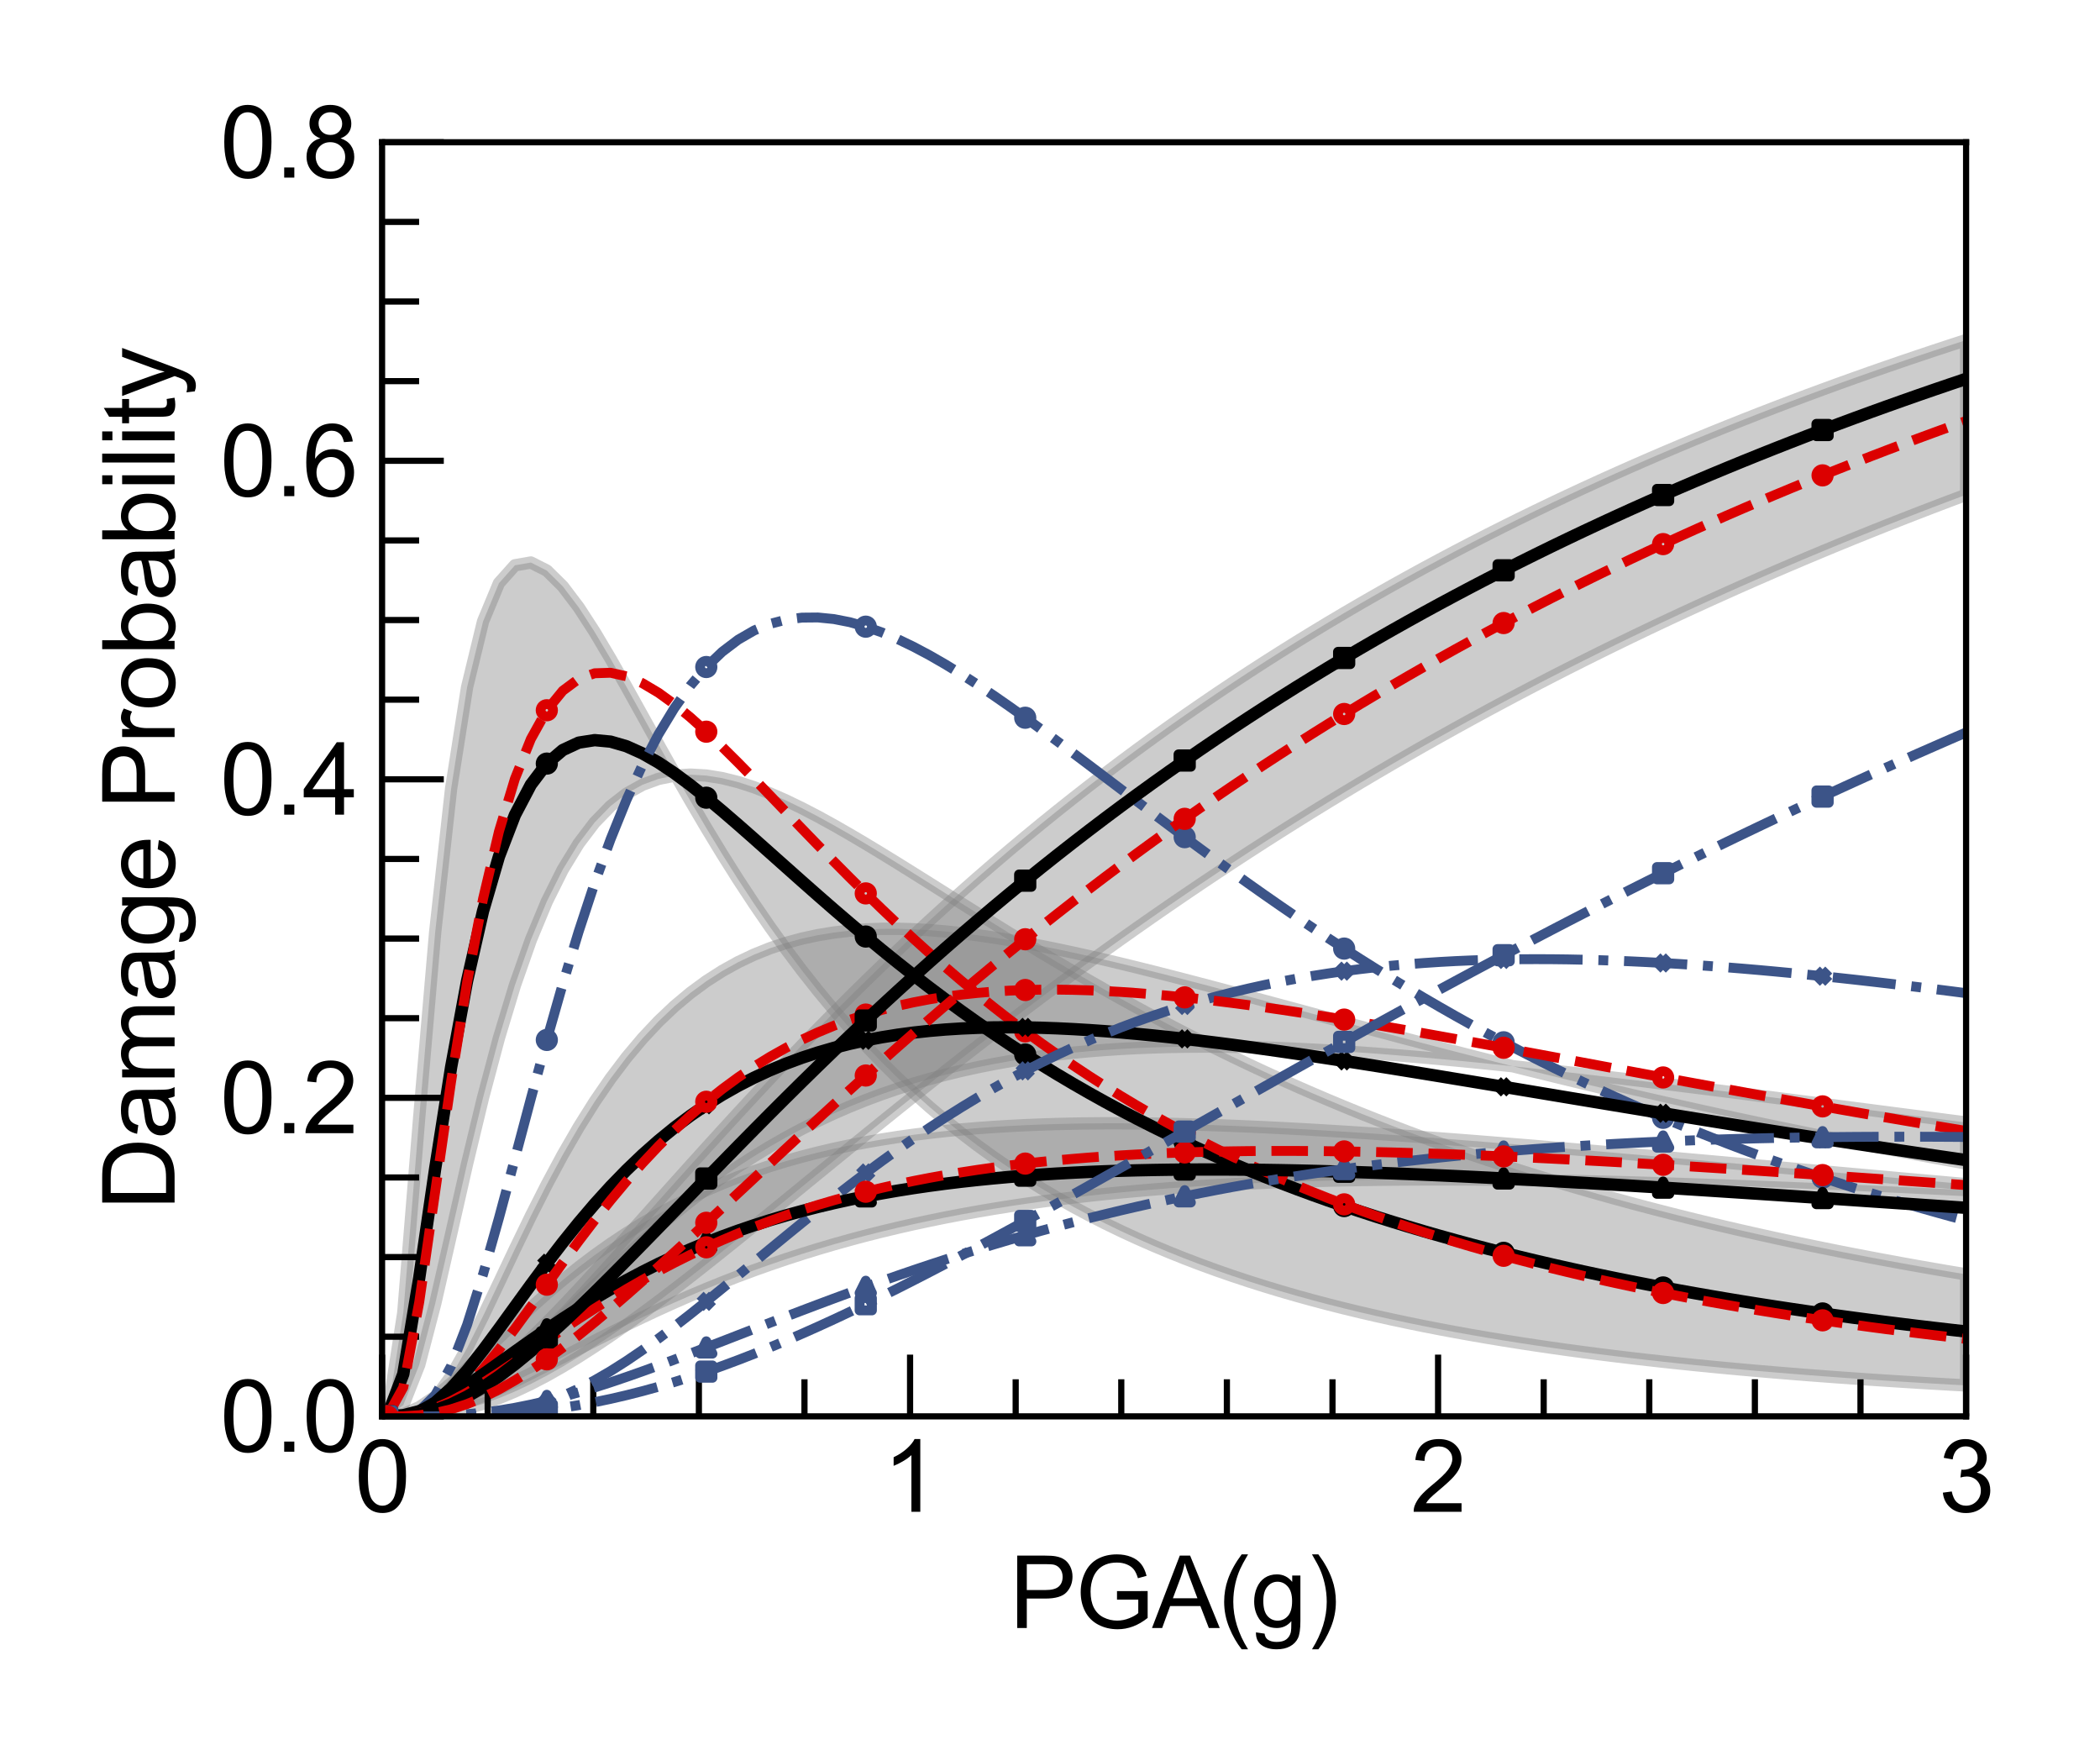 <?xml version="1.0" encoding="utf-8" standalone="no"?>
<!DOCTYPE svg PUBLIC "-//W3C//DTD SVG 1.1//EN"
  "http://www.w3.org/Graphics/SVG/1.1/DTD/svg11.dtd">
<svg xmlns:xlink="http://www.w3.org/1999/xlink" width="170.079pt" height="141.732pt" viewBox="0 0 170.079 141.732" xmlns="http://www.w3.org/2000/svg" version="1.1">
 <defs>
  <style type="text/css">*{stroke-linejoin: round; stroke-linecap: butt}</style>
 </defs>
 <g id="figure_1">
  <g id="patch_1">
   <path d="M 0 141.732 
L 170.079 141.732 
L 170.079 0 
L 0 0 
z
" style="fill: #ffffff"/>
  </g>
  <g id="axes_1">
   <g id="patch_2">
    <path d="M 30.944 114.692 
L 159.234 114.692 
L 159.234 11.52 
L 30.944 11.52 
z
" style="fill: #ffffff"/>
   </g>
   <g id="PolyCollection_1">
    <defs>
     <path id="mf7a185ea77" d="M 31.371 -27.155 
L 31.371 -27.044 
L 32.663 -27.95 
L 33.954 -31.211 
L 35.246 -36.155 
L 36.538 -41.801 
L 37.829 -47.487 
L 39.121 -52.844 
L 40.412 -57.689 
L 41.704 -61.951 
L 42.995 -65.622 
L 44.287 -68.731 
L 45.578 -71.318 
L 46.87 -73.435 
L 48.161 -75.133 
L 49.453 -76.46 
L 50.744 -77.463 
L 52.036 -78.184 
L 53.328 -78.659 
L 54.619 -78.923 
L 55.911 -79.004 
L 57.202 -78.929 
L 58.494 -78.721 
L 59.785 -78.399 
L 61.077 -77.98 
L 62.368 -77.48 
L 63.66 -76.912 
L 64.951 -76.287 
L 66.243 -75.616 
L 67.534 -74.906 
L 68.826 -74.166 
L 70.118 -73.402 
L 71.409 -72.62 
L 72.701 -71.825 
L 73.992 -71.02 
L 75.284 -70.21 
L 76.575 -69.397 
L 77.867 -68.585 
L 79.158 -67.776 
L 80.45 -66.971 
L 81.741 -66.173 
L 83.033 -65.383 
L 84.324 -64.601 
L 85.616 -63.83 
L 86.908 -63.069 
L 88.199 -62.32 
L 89.491 -61.584 
L 90.782 -60.859 
L 92.074 -60.148 
L 93.365 -59.45 
L 94.657 -58.766 
L 95.948 -58.095 
L 97.24 -57.437 
L 98.531 -56.793 
L 99.823 -56.163 
L 101.114 -55.546 
L 102.406 -54.942 
L 103.698 -54.352 
L 104.989 -53.775 
L 106.281 -53.21 
L 107.572 -52.659 
L 108.864 -52.12 
L 110.155 -51.593 
L 111.447 -51.079 
L 112.738 -50.576 
L 114.03 -50.085 
L 115.321 -49.606 
L 116.613 -49.138 
L 117.904 -48.681 
L 119.196 -48.234 
L 120.488 -47.798 
L 121.779 -47.372 
L 123.071 -46.957 
L 124.362 -46.551 
L 125.654 -46.154 
L 126.945 -45.767 
L 128.237 -45.389 
L 129.528 -45.02 
L 130.82 -44.66 
L 132.111 -44.308 
L 133.403 -43.964 
L 134.695 -43.629 
L 135.986 -43.301 
L 137.278 -42.981 
L 138.569 -42.668 
L 139.861 -42.363 
L 141.152 -42.065 
L 142.444 -41.773 
L 143.735 -41.488 
L 145.027 -41.21 
L 146.318 -40.938 
L 147.61 -40.673 
L 148.901 -40.413 
L 150.193 -40.16 
L 151.485 -39.912 
L 152.776 -39.67 
L 154.068 -39.433 
L 155.359 -39.201 
L 156.651 -38.975 
L 157.942 -38.754 
L 159.234 -38.538 
L 159.234 -29.542 
L 159.234 -29.542 
L 157.942 -29.614 
L 156.651 -29.689 
L 155.359 -29.766 
L 154.068 -29.846 
L 152.776 -29.929 
L 151.485 -30.014 
L 150.193 -30.103 
L 148.901 -30.195 
L 147.61 -30.291 
L 146.318 -30.389 
L 145.027 -30.492 
L 143.735 -30.598 
L 142.444 -30.708 
L 141.152 -30.823 
L 139.861 -30.941 
L 138.569 -31.065 
L 137.278 -31.192 
L 135.986 -31.325 
L 134.695 -31.463 
L 133.403 -31.607 
L 132.111 -31.756 
L 130.82 -31.91 
L 129.528 -32.071 
L 128.237 -32.239 
L 126.945 -32.413 
L 125.654 -32.595 
L 124.362 -32.783 
L 123.071 -32.98 
L 121.779 -33.185 
L 120.488 -33.398 
L 119.196 -33.62 
L 117.904 -33.852 
L 116.613 -34.093 
L 115.321 -34.345 
L 114.03 -34.608 
L 112.738 -34.883 
L 111.447 -35.169 
L 110.155 -35.468 
L 108.864 -35.781 
L 107.572 -36.108 
L 106.281 -36.449 
L 104.989 -36.806 
L 103.698 -37.18 
L 102.406 -37.571 
L 101.114 -37.98 
L 99.823 -38.408 
L 98.531 -38.857 
L 97.24 -39.327 
L 95.948 -39.82 
L 94.657 -40.337 
L 93.365 -40.879 
L 92.074 -41.448 
L 90.782 -42.044 
L 89.491 -42.671 
L 88.199 -43.329 
L 86.908 -44.021 
L 85.616 -44.747 
L 84.324 -45.511 
L 83.033 -46.314 
L 81.741 -47.159 
L 80.45 -48.047 
L 79.158 -48.982 
L 77.867 -49.966 
L 76.575 -51.002 
L 75.284 -52.092 
L 73.992 -53.24 
L 72.701 -54.448 
L 71.409 -55.72 
L 70.118 -57.059 
L 68.826 -58.467 
L 67.534 -59.949 
L 66.243 -61.506 
L 64.951 -63.142 
L 63.66 -64.859 
L 62.368 -66.659 
L 61.077 -68.542 
L 59.785 -70.508 
L 58.494 -72.556 
L 57.202 -74.683 
L 55.911 -76.881 
L 54.619 -79.14 
L 53.328 -81.446 
L 52.036 -83.777 
L 50.744 -86.103 
L 49.453 -88.382 
L 48.161 -90.557 
L 46.87 -92.549 
L 45.578 -94.254 
L 44.287 -95.528 
L 42.995 -96.181 
L 41.704 -95.956 
L 40.412 -94.512 
L 39.121 -91.407 
L 37.829 -86.079 
L 36.538 -77.885 
L 35.246 -66.253 
L 33.954 -51.265 
L 32.663 -35.434 
L 31.371 -27.155 
z
" style="stroke: #808080; stroke-opacity: 0.4"/>
    </defs>
    <g clip-path="url(#p911c7b9e48)">
     <use xlink:href="#mf7a185ea77" x="0" y="141.732" style="fill: #808080; fill-opacity: 0.4; stroke: #808080; stroke-opacity: 0.4"/>
    </g>
   </g>
   <g id="PolyCollection_2">
    <defs>
     <path id="m77b5079b2b" d="M 31.371 -27.038 
L 31.371 -27.04 
L 32.663 -27.042 
L 33.954 -27.118 
L 35.246 -27.365 
L 36.538 -27.825 
L 37.829 -28.493 
L 39.121 -29.343 
L 40.412 -30.337 
L 41.704 -31.441 
L 42.995 -32.622 
L 44.287 -33.853 
L 45.578 -35.109 
L 46.87 -36.372 
L 48.161 -37.627 
L 49.453 -38.861 
L 50.744 -40.065 
L 52.036 -41.233 
L 53.328 -42.359 
L 54.619 -43.439 
L 55.911 -44.472 
L 57.202 -45.455 
L 58.494 -46.388 
L 59.785 -47.271 
L 61.077 -48.105 
L 62.368 -48.89 
L 63.66 -49.627 
L 64.951 -50.318 
L 66.243 -50.964 
L 67.534 -51.566 
L 68.826 -52.127 
L 70.118 -52.647 
L 71.409 -53.129 
L 72.701 -53.574 
L 73.992 -53.984 
L 75.284 -54.36 
L 76.575 -54.705 
L 77.867 -55.019 
L 79.158 -55.304 
L 80.45 -55.562 
L 81.741 -55.793 
L 83.033 -56 
L 84.324 -56.184 
L 85.616 -56.346 
L 86.908 -56.486 
L 88.199 -56.607 
L 89.491 -56.709 
L 90.782 -56.794 
L 92.074 -56.862 
L 93.365 -56.914 
L 94.657 -56.951 
L 95.948 -56.974 
L 97.24 -56.983 
L 98.531 -56.981 
L 99.823 -56.966 
L 101.114 -56.941 
L 102.406 -56.905 
L 103.698 -56.859 
L 104.989 -56.804 
L 106.281 -56.74 
L 107.572 -56.669 
L 108.864 -56.589 
L 110.155 -56.503 
L 111.447 -56.41 
L 112.738 -56.31 
L 114.03 -56.205 
L 115.321 -56.094 
L 116.613 -55.978 
L 117.904 -55.858 
L 119.196 -55.732 
L 120.488 -55.603 
L 121.779 -55.47 
L 123.071 -55.334 
L 124.362 -55.194 
L 125.654 -55.051 
L 126.945 -54.905 
L 128.237 -54.757 
L 129.528 -54.606 
L 130.82 -54.453 
L 132.111 -54.298 
L 133.403 -54.141 
L 134.695 -53.983 
L 135.986 -53.823 
L 137.278 -53.662 
L 138.569 -53.5 
L 139.861 -53.337 
L 141.152 -53.172 
L 142.444 -53.007 
L 143.735 -52.842 
L 145.027 -52.675 
L 146.318 -52.509 
L 147.61 -52.342 
L 148.901 -52.174 
L 150.193 -52.007 
L 151.485 -51.839 
L 152.776 -51.671 
L 154.068 -51.504 
L 155.359 -51.336 
L 156.651 -51.169 
L 157.942 -51.002 
L 159.234 -50.835 
L 159.234 -47.52 
L 159.234 -47.52 
L 157.942 -47.752 
L 156.651 -47.987 
L 155.359 -48.225 
L 154.068 -48.466 
L 152.776 -48.711 
L 151.485 -48.958 
L 150.193 -49.209 
L 148.901 -49.463 
L 147.61 -49.721 
L 146.318 -49.981 
L 145.027 -50.246 
L 143.735 -50.513 
L 142.444 -50.784 
L 141.152 -51.058 
L 139.861 -51.336 
L 138.569 -51.617 
L 137.278 -51.902 
L 135.986 -52.19 
L 134.695 -52.481 
L 133.403 -52.776 
L 132.111 -53.074 
L 130.82 -53.376 
L 129.528 -53.681 
L 128.237 -53.989 
L 126.945 -54.3 
L 125.654 -54.615 
L 124.362 -54.933 
L 123.071 -55.254 
L 121.779 -55.578 
L 120.488 -55.905 
L 119.196 -56.234 
L 117.904 -56.567 
L 116.613 -56.901 
L 115.321 -57.239 
L 114.03 -57.578 
L 112.738 -57.92 
L 111.447 -58.263 
L 110.155 -58.608 
L 108.864 -58.954 
L 107.572 -59.301 
L 106.281 -59.649 
L 104.989 -59.998 
L 103.698 -60.346 
L 102.406 -60.693 
L 101.114 -61.04 
L 99.823 -61.385 
L 98.531 -61.729 
L 97.24 -62.069 
L 95.948 -62.406 
L 94.657 -62.739 
L 93.365 -63.067 
L 92.074 -63.389 
L 90.782 -63.704 
L 89.491 -64.011 
L 88.199 -64.308 
L 86.908 -64.595 
L 85.616 -64.87 
L 84.324 -65.132 
L 83.033 -65.378 
L 81.741 -65.607 
L 80.45 -65.816 
L 79.158 -66.004 
L 77.867 -66.167 
L 76.575 -66.304 
L 75.284 -66.411 
L 73.992 -66.484 
L 72.701 -66.521 
L 71.409 -66.518 
L 70.118 -66.47 
L 68.826 -66.372 
L 67.534 -66.219 
L 66.243 -66.007 
L 64.951 -65.729 
L 63.66 -65.378 
L 62.368 -64.948 
L 61.077 -64.431 
L 59.785 -63.819 
L 58.494 -63.104 
L 57.202 -62.276 
L 55.911 -61.326 
L 54.619 -60.244 
L 53.328 -59.021 
L 52.036 -57.645 
L 50.744 -56.109 
L 49.453 -54.403 
L 48.161 -52.522 
L 46.87 -50.463 
L 45.578 -48.226 
L 44.287 -45.821 
L 42.995 -43.267 
L 41.704 -40.598 
L 40.412 -37.866 
L 39.121 -35.154 
L 37.829 -32.578 
L 36.538 -30.297 
L 35.246 -28.503 
L 33.954 -27.389 
L 32.663 -27.012 
L 31.371 -27.038 
z
" style="stroke: #808080; stroke-opacity: 0.4"/>
    </defs>
    <g clip-path="url(#p911c7b9e48)">
     <use xlink:href="#m77b5079b2b" x="0" y="141.732" style="fill: #808080; fill-opacity: 0.4; stroke: #808080; stroke-opacity: 0.4"/>
    </g>
   </g>
   <g id="PolyCollection_3">
    <defs>
     <path id="m57c86308ec" d="M 31.371 -27.042 
L 31.371 -27.04 
L 32.663 -27.061 
L 33.954 -27.171 
L 35.246 -27.399 
L 36.538 -27.741 
L 37.829 -28.178 
L 39.121 -28.692 
L 40.412 -29.263 
L 41.704 -29.876 
L 42.995 -30.516 
L 44.287 -31.172 
L 45.578 -31.836 
L 46.87 -32.5 
L 48.161 -33.159 
L 49.453 -33.809 
L 50.744 -34.445 
L 52.036 -35.066 
L 53.328 -35.67 
L 54.619 -36.254 
L 55.911 -36.819 
L 57.202 -37.363 
L 58.494 -37.886 
L 59.785 -38.388 
L 61.077 -38.869 
L 62.368 -39.329 
L 63.66 -39.769 
L 64.951 -40.188 
L 66.243 -40.588 
L 67.534 -40.969 
L 68.826 -41.331 
L 70.118 -41.675 
L 71.409 -42.002 
L 72.701 -42.311 
L 73.992 -42.604 
L 75.284 -42.881 
L 76.575 -43.144 
L 77.867 -43.391 
L 79.158 -43.624 
L 80.45 -43.844 
L 81.741 -44.05 
L 83.033 -44.244 
L 84.324 -44.427 
L 85.616 -44.597 
L 86.908 -44.756 
L 88.199 -44.905 
L 89.491 -45.044 
L 90.782 -45.173 
L 92.074 -45.292 
L 93.365 -45.403 
L 94.657 -45.505 
L 95.948 -45.598 
L 97.24 -45.684 
L 98.531 -45.763 
L 99.823 -45.834 
L 101.114 -45.898 
L 102.406 -45.956 
L 103.698 -46.007 
L 104.989 -46.052 
L 106.281 -46.091 
L 107.572 -46.125 
L 108.864 -46.154 
L 110.155 -46.177 
L 111.447 -46.196 
L 112.738 -46.21 
L 114.03 -46.219 
L 115.321 -46.225 
L 116.613 -46.226 
L 117.904 -46.223 
L 119.196 -46.217 
L 120.488 -46.207 
L 121.779 -46.194 
L 123.071 -46.177 
L 124.362 -46.158 
L 125.654 -46.135 
L 126.945 -46.11 
L 128.237 -46.082 
L 129.528 -46.051 
L 130.82 -46.018 
L 132.111 -45.983 
L 133.403 -45.946 
L 134.695 -45.906 
L 135.986 -45.864 
L 137.278 -45.821 
L 138.569 -45.775 
L 139.861 -45.728 
L 141.152 -45.679 
L 142.444 -45.629 
L 143.735 -45.577 
L 145.027 -45.524 
L 146.318 -45.47 
L 147.61 -45.414 
L 148.901 -45.357 
L 150.193 -45.298 
L 151.485 -45.239 
L 152.776 -45.179 
L 154.068 -45.118 
L 155.359 -45.055 
L 156.651 -44.992 
L 157.942 -44.928 
L 159.234 -44.864 
L 159.234 -45.843 
L 159.234 -45.843 
L 157.942 -45.957 
L 156.651 -46.072 
L 155.359 -46.187 
L 154.068 -46.302 
L 152.776 -46.418 
L 151.485 -46.534 
L 150.193 -46.65 
L 148.901 -46.766 
L 147.61 -46.882 
L 146.318 -46.998 
L 145.027 -47.115 
L 143.735 -47.231 
L 142.444 -47.347 
L 141.152 -47.463 
L 139.861 -47.579 
L 138.569 -47.695 
L 137.278 -47.81 
L 135.986 -47.925 
L 134.695 -48.04 
L 133.403 -48.154 
L 132.111 -48.267 
L 130.82 -48.38 
L 129.528 -48.492 
L 128.237 -48.604 
L 126.945 -48.714 
L 125.654 -48.823 
L 124.362 -48.932 
L 123.071 -49.039 
L 121.779 -49.144 
L 120.488 -49.248 
L 119.196 -49.351 
L 117.904 -49.451 
L 116.613 -49.55 
L 115.321 -49.646 
L 114.03 -49.741 
L 112.738 -49.833 
L 111.447 -49.922 
L 110.155 -50.008 
L 108.864 -50.091 
L 107.572 -50.171 
L 106.281 -50.248 
L 104.989 -50.32 
L 103.698 -50.389 
L 102.406 -50.453 
L 101.114 -50.512 
L 99.823 -50.566 
L 98.531 -50.615 
L 97.24 -50.659 
L 95.948 -50.696 
L 94.657 -50.726 
L 93.365 -50.749 
L 92.074 -50.765 
L 90.782 -50.773 
L 89.491 -50.773 
L 88.199 -50.763 
L 86.908 -50.743 
L 85.616 -50.713 
L 84.324 -50.672 
L 83.033 -50.619 
L 81.741 -50.553 
L 80.45 -50.474 
L 79.158 -50.381 
L 77.867 -50.272 
L 76.575 -50.146 
L 75.284 -50.003 
L 73.992 -49.842 
L 72.701 -49.661 
L 71.409 -49.458 
L 70.118 -49.233 
L 68.826 -48.983 
L 67.534 -48.708 
L 66.243 -48.405 
L 64.951 -48.073 
L 63.66 -47.71 
L 62.368 -47.314 
L 61.077 -46.882 
L 59.785 -46.413 
L 58.494 -45.904 
L 57.202 -45.352 
L 55.911 -44.756 
L 54.619 -44.112 
L 53.328 -43.418 
L 52.036 -42.672 
L 50.744 -41.87 
L 49.453 -41.012 
L 48.161 -40.095 
L 46.87 -39.118 
L 45.578 -38.081 
L 44.287 -36.987 
L 42.995 -35.837 
L 41.704 -34.64 
L 40.412 -33.407 
L 39.121 -32.156 
L 37.829 -30.915 
L 36.538 -29.725 
L 35.246 -28.65 
L 33.954 -27.776 
L 32.663 -27.216 
L 31.371 -27.042 
z
" style="stroke: #808080; stroke-opacity: 0.4"/>
    </defs>
    <g clip-path="url(#p911c7b9e48)">
     <use xlink:href="#m57c86308ec" x="0" y="141.732" style="fill: #808080; fill-opacity: 0.4; stroke: #808080; stroke-opacity: 0.4"/>
    </g>
   </g>
   <g id="PolyCollection_4">
    <defs>
     <path id="m8e0344812f" d="M 31.371 -27.04 
L 31.371 -27.04 
L 32.663 -27.046 
L 33.954 -27.09 
L 35.246 -27.2 
L 36.538 -27.395 
L 37.829 -27.68 
L 39.121 -28.054 
L 40.412 -28.514 
L 41.704 -29.052 
L 42.995 -29.663 
L 44.287 -30.338 
L 45.578 -31.072 
L 46.87 -31.858 
L 48.161 -32.689 
L 49.453 -33.56 
L 50.744 -34.465 
L 52.036 -35.4 
L 53.328 -36.361 
L 54.619 -37.343 
L 55.911 -38.344 
L 57.202 -39.359 
L 58.494 -40.387 
L 59.785 -41.424 
L 61.077 -42.468 
L 62.368 -43.518 
L 63.66 -44.571 
L 64.951 -45.626 
L 66.243 -46.682 
L 67.534 -47.736 
L 68.826 -48.789 
L 70.118 -49.838 
L 71.409 -50.883 
L 72.701 -51.923 
L 73.992 -52.957 
L 75.284 -53.985 
L 76.575 -55.006 
L 77.867 -56.02 
L 79.158 -57.026 
L 80.45 -58.024 
L 81.741 -59.013 
L 83.033 -59.993 
L 84.324 -60.965 
L 85.616 -61.927 
L 86.908 -62.879 
L 88.199 -63.822 
L 89.491 -64.755 
L 90.782 -65.678 
L 92.074 -66.592 
L 93.365 -67.495 
L 94.657 -68.388 
L 95.948 -69.271 
L 97.24 -70.145 
L 98.531 -71.008 
L 99.823 -71.861 
L 101.114 -72.704 
L 102.406 -73.537 
L 103.698 -74.361 
L 104.989 -75.174 
L 106.281 -75.978 
L 107.572 -76.772 
L 108.864 -77.556 
L 110.155 -78.331 
L 111.447 -79.096 
L 112.738 -79.852 
L 114.03 -80.599 
L 115.321 -81.337 
L 116.613 -82.065 
L 117.904 -82.784 
L 119.196 -83.495 
L 120.488 -84.197 
L 121.779 -84.89 
L 123.071 -85.574 
L 124.362 -86.25 
L 125.654 -86.918 
L 126.945 -87.577 
L 128.237 -88.228 
L 129.528 -88.871 
L 130.82 -89.506 
L 132.111 -90.133 
L 133.403 -90.753 
L 134.695 -91.365 
L 135.986 -91.969 
L 137.278 -92.566 
L 138.569 -93.155 
L 139.861 -93.737 
L 141.152 -94.313 
L 142.444 -94.881 
L 143.735 -95.442 
L 145.027 -95.996 
L 146.318 -96.544 
L 147.61 -97.084 
L 148.901 -97.619 
L 150.193 -98.147 
L 151.485 -98.668 
L 152.776 -99.183 
L 154.068 -99.692 
L 155.359 -100.195 
L 156.651 -100.692 
L 157.942 -101.183 
L 159.234 -101.668 
L 159.234 -114.193 
L 159.234 -114.193 
L 157.942 -113.774 
L 156.651 -113.348 
L 155.359 -112.916 
L 154.068 -112.479 
L 152.776 -112.034 
L 151.485 -111.584 
L 150.193 -111.126 
L 148.901 -110.662 
L 147.61 -110.191 
L 146.318 -109.713 
L 145.027 -109.228 
L 143.735 -108.736 
L 142.444 -108.236 
L 141.152 -107.729 
L 139.861 -107.214 
L 138.569 -106.692 
L 137.278 -106.161 
L 135.986 -105.622 
L 134.695 -105.074 
L 133.403 -104.519 
L 132.111 -103.954 
L 130.82 -103.381 
L 129.528 -102.798 
L 128.237 -102.207 
L 126.945 -101.606 
L 125.654 -100.995 
L 124.362 -100.375 
L 123.071 -99.745 
L 121.779 -99.104 
L 120.488 -98.454 
L 119.196 -97.792 
L 117.904 -97.12 
L 116.613 -96.436 
L 115.321 -95.742 
L 114.03 -95.036 
L 112.738 -94.318 
L 111.447 -93.588 
L 110.155 -92.846 
L 108.864 -92.091 
L 107.572 -91.324 
L 106.281 -90.544 
L 104.989 -89.75 
L 103.698 -88.943 
L 102.406 -88.122 
L 101.114 -87.287 
L 99.823 -86.438 
L 98.531 -85.574 
L 97.24 -84.695 
L 95.948 -83.801 
L 94.657 -82.892 
L 93.365 -81.966 
L 92.074 -81.025 
L 90.782 -80.067 
L 89.491 -79.092 
L 88.199 -78.101 
L 86.908 -77.092 
L 85.616 -76.066 
L 84.324 -75.022 
L 83.033 -73.959 
L 81.741 -72.879 
L 80.45 -71.78 
L 79.158 -70.662 
L 77.867 -69.525 
L 76.575 -68.37 
L 75.284 -67.195 
L 73.992 -66 
L 72.701 -64.786 
L 71.409 -63.553 
L 70.118 -62.3 
L 68.826 -61.029 
L 67.534 -59.738 
L 66.243 -58.428 
L 64.951 -57.1 
L 63.66 -55.754 
L 62.368 -54.392 
L 61.077 -53.013 
L 59.785 -51.619 
L 58.494 -50.211 
L 57.202 -48.792 
L 55.911 -47.362 
L 54.619 -45.925 
L 53.328 -44.483 
L 52.036 -43.039 
L 50.744 -41.598 
L 49.453 -40.165 
L 48.161 -38.746 
L 46.87 -37.347 
L 45.578 -35.976 
L 44.287 -34.645 
L 42.995 -33.363 
L 41.704 -32.145 
L 40.412 -31.008 
L 39.121 -29.971 
L 37.829 -29.055 
L 36.538 -28.286 
L 35.246 -27.689 
L 33.954 -27.287 
L 32.663 -27.085 
L 31.371 -27.04 
z
" style="stroke: #808080; stroke-opacity: 0.4"/>
    </defs>
    <g clip-path="url(#p911c7b9e48)">
     <use xlink:href="#m8e0344812f" x="0" y="141.732" style="fill: #808080; fill-opacity: 0.4; stroke: #808080; stroke-opacity: 0.4"/>
    </g>
   </g>
   <g id="matplotlib.axis_1">
    <g id="xtick_1">
     <g id="line2d_1">
      <defs>
       <path id="m5c807af6ca" d="M 0 0 
L 0 -5 
" style="stroke: #000000; stroke-width: 0.5"/>
      </defs>
      <g>
       <use xlink:href="#m5c807af6ca" x="30.944" y="114.692" style="fill-opacity: 0; stroke: #000000; stroke-width: 0.5"/>
      </g>
     </g>
     <g id="text_1">
      <!-- 0 -->
      <g transform="translate(28.719 122.419)scale(0.08 -0.08)">
       <defs>
        <path id="ArialMT-30" d="M 266 2259 
Q 266 3072 433 3567 
Q 600 4063 929 4331 
Q 1259 4600 1759 4600 
Q 2128 4600 2406 4451 
Q 2684 4303 2865 4023 
Q 3047 3744 3150 3342 
Q 3253 2941 3253 2259 
Q 3253 1453 3087 958 
Q 2922 463 2592 192 
Q 2263 -78 1759 -78 
Q 1097 -78 719 397 
Q 266 969 266 2259 
z
M 844 2259 
Q 844 1131 1108 757 
Q 1372 384 1759 384 
Q 2147 384 2411 759 
Q 2675 1134 2675 2259 
Q 2675 3391 2411 3762 
Q 2147 4134 1753 4134 
Q 1366 4134 1134 3806 
Q 844 3388 844 2259 
z
" transform="scale(0.016)"/>
       </defs>
       <use xlink:href="#ArialMT-30"/>
      </g>
     </g>
    </g>
    <g id="xtick_2">
     <g id="line2d_2">
      <g>
       <use xlink:href="#m5c807af6ca" x="73.707" y="114.692" style="fill-opacity: 0; stroke: #000000; stroke-width: 0.5"/>
      </g>
     </g>
     <g id="text_2">
      <!-- 1 -->
      <g transform="translate(71.483 122.419)scale(0.08 -0.08)">
       <defs>
        <path id="ArialMT-31" d="M 2384 0 
L 1822 0 
L 1822 3584 
Q 1619 3391 1289 3197 
Q 959 3003 697 2906 
L 697 3450 
Q 1169 3672 1522 3987 
Q 1875 4303 2022 4600 
L 2384 4600 
L 2384 0 
z
" transform="scale(0.016)"/>
       </defs>
       <use xlink:href="#ArialMT-31"/>
      </g>
     </g>
    </g>
    <g id="xtick_3">
     <g id="line2d_3">
      <g>
       <use xlink:href="#m5c807af6ca" x="116.47" y="114.692" style="fill-opacity: 0; stroke: #000000; stroke-width: 0.5"/>
      </g>
     </g>
     <g id="text_3">
      <!-- 2 -->
      <g transform="translate(114.246 122.419)scale(0.08 -0.08)">
       <defs>
        <path id="ArialMT-32" d="M 3222 541 
L 3222 0 
L 194 0 
Q 188 203 259 391 
Q 375 700 629 1000 
Q 884 1300 1366 1694 
Q 2113 2306 2375 2664 
Q 2638 3022 2638 3341 
Q 2638 3675 2398 3904 
Q 2159 4134 1775 4134 
Q 1369 4134 1125 3890 
Q 881 3647 878 3216 
L 300 3275 
Q 359 3922 746 4261 
Q 1134 4600 1788 4600 
Q 2447 4600 2831 4234 
Q 3216 3869 3216 3328 
Q 3216 3053 3103 2787 
Q 2991 2522 2730 2228 
Q 2469 1934 1863 1422 
Q 1356 997 1212 845 
Q 1069 694 975 541 
L 3222 541 
z
" transform="scale(0.016)"/>
       </defs>
       <use xlink:href="#ArialMT-32"/>
      </g>
     </g>
    </g>
    <g id="xtick_4">
     <g id="line2d_4">
      <g>
       <use xlink:href="#m5c807af6ca" x="159.234" y="114.692" style="fill-opacity: 0; stroke: #000000; stroke-width: 0.5"/>
      </g>
     </g>
     <g id="text_4">
      <!-- 3 -->
      <g transform="translate(157.009 122.419)scale(0.08 -0.08)">
       <defs>
        <path id="ArialMT-33" d="M 269 1209 
L 831 1284 
Q 928 806 1161 595 
Q 1394 384 1728 384 
Q 2125 384 2398 659 
Q 2672 934 2672 1341 
Q 2672 1728 2419 1979 
Q 2166 2231 1775 2231 
Q 1616 2231 1378 2169 
L 1441 2663 
Q 1497 2656 1531 2656 
Q 1891 2656 2178 2843 
Q 2466 3031 2466 3422 
Q 2466 3731 2256 3934 
Q 2047 4138 1716 4138 
Q 1388 4138 1169 3931 
Q 950 3725 888 3313 
L 325 3413 
Q 428 3978 793 4289 
Q 1159 4600 1703 4600 
Q 2078 4600 2393 4439 
Q 2709 4278 2876 4000 
Q 3044 3722 3044 3409 
Q 3044 3113 2884 2869 
Q 2725 2625 2413 2481 
Q 2819 2388 3044 2092 
Q 3269 1797 3269 1353 
Q 3269 753 2831 336 
Q 2394 -81 1725 -81 
Q 1122 -81 723 278 
Q 325 638 269 1209 
z
" transform="scale(0.016)"/>
       </defs>
       <use xlink:href="#ArialMT-33"/>
      </g>
     </g>
    </g>
    <g id="xtick_5">
     <g id="line2d_5">
      <defs>
       <path id="m66604e6a6e" d="M 0 0 
L 0 -3 
" style="stroke: #000000; stroke-width: 0.5"/>
      </defs>
      <g>
       <use xlink:href="#m66604e6a6e" x="39.496" y="114.692" style="fill-opacity: 0; stroke: #000000; stroke-width: 0.5"/>
      </g>
     </g>
    </g>
    <g id="xtick_6">
     <g id="line2d_6">
      <g>
       <use xlink:href="#m66604e6a6e" x="48.049" y="114.692" style="fill-opacity: 0; stroke: #000000; stroke-width: 0.5"/>
      </g>
     </g>
    </g>
    <g id="xtick_7">
     <g id="line2d_7">
      <g>
       <use xlink:href="#m66604e6a6e" x="56.602" y="114.692" style="fill-opacity: 0; stroke: #000000; stroke-width: 0.5"/>
      </g>
     </g>
    </g>
    <g id="xtick_8">
     <g id="line2d_8">
      <g>
       <use xlink:href="#m66604e6a6e" x="65.154" y="114.692" style="fill-opacity: 0; stroke: #000000; stroke-width: 0.5"/>
      </g>
     </g>
    </g>
    <g id="xtick_9">
     <g id="line2d_9">
      <g>
       <use xlink:href="#m66604e6a6e" x="82.26" y="114.692" style="fill-opacity: 0; stroke: #000000; stroke-width: 0.5"/>
      </g>
     </g>
    </g>
    <g id="xtick_10">
     <g id="line2d_10">
      <g>
       <use xlink:href="#m66604e6a6e" x="90.812" y="114.692" style="fill-opacity: 0; stroke: #000000; stroke-width: 0.5"/>
      </g>
     </g>
    </g>
    <g id="xtick_11">
     <g id="line2d_11">
      <g>
       <use xlink:href="#m66604e6a6e" x="99.365" y="114.692" style="fill-opacity: 0; stroke: #000000; stroke-width: 0.5"/>
      </g>
     </g>
    </g>
    <g id="xtick_12">
     <g id="line2d_12">
      <g>
       <use xlink:href="#m66604e6a6e" x="107.918" y="114.692" style="fill-opacity: 0; stroke: #000000; stroke-width: 0.5"/>
      </g>
     </g>
    </g>
    <g id="xtick_13">
     <g id="line2d_13">
      <g>
       <use xlink:href="#m66604e6a6e" x="125.023" y="114.692" style="fill-opacity: 0; stroke: #000000; stroke-width: 0.5"/>
      </g>
     </g>
    </g>
    <g id="xtick_14">
     <g id="line2d_14">
      <g>
       <use xlink:href="#m66604e6a6e" x="133.576" y="114.692" style="fill-opacity: 0; stroke: #000000; stroke-width: 0.5"/>
      </g>
     </g>
    </g>
    <g id="xtick_15">
     <g id="line2d_15">
      <g>
       <use xlink:href="#m66604e6a6e" x="142.128" y="114.692" style="fill-opacity: 0; stroke: #000000; stroke-width: 0.5"/>
      </g>
     </g>
    </g>
    <g id="xtick_16">
     <g id="line2d_16">
      <g>
       <use xlink:href="#m66604e6a6e" x="150.681" y="114.692" style="fill-opacity: 0; stroke: #000000; stroke-width: 0.5"/>
      </g>
     </g>
    </g>
    <g id="text_5">
     <!-- PGA(g) -->
     <g transform="translate(81.753 131.832)scale(0.08 -0.08)">
      <defs>
       <path id="ArialMT-50" d="M 494 0 
L 494 4581 
L 2222 4581 
Q 2678 4581 2919 4538 
Q 3256 4481 3484 4323 
Q 3713 4166 3852 3881 
Q 3991 3597 3991 3256 
Q 3991 2672 3619 2267 
Q 3247 1863 2275 1863 
L 1100 1863 
L 1100 0 
L 494 0 
z
M 1100 2403 
L 2284 2403 
Q 2872 2403 3119 2622 
Q 3366 2841 3366 3238 
Q 3366 3525 3220 3729 
Q 3075 3934 2838 4000 
Q 2684 4041 2272 4041 
L 1100 4041 
L 1100 2403 
z
" transform="scale(0.016)"/>
       <path id="ArialMT-47" d="M 2638 1797 
L 2638 2334 
L 4578 2338 
L 4578 638 
Q 4131 281 3656 101 
Q 3181 -78 2681 -78 
Q 2006 -78 1454 211 
Q 903 500 622 1047 
Q 341 1594 341 2269 
Q 341 2938 620 3517 
Q 900 4097 1425 4378 
Q 1950 4659 2634 4659 
Q 3131 4659 3532 4498 
Q 3934 4338 4162 4050 
Q 4391 3763 4509 3300 
L 3963 3150 
Q 3859 3500 3706 3700 
Q 3553 3900 3268 4020 
Q 2984 4141 2638 4141 
Q 2222 4141 1919 4014 
Q 1616 3888 1430 3681 
Q 1244 3475 1141 3228 
Q 966 2803 966 2306 
Q 966 1694 1177 1281 
Q 1388 869 1791 669 
Q 2194 469 2647 469 
Q 3041 469 3416 620 
Q 3791 772 3984 944 
L 3984 1797 
L 2638 1797 
z
" transform="scale(0.016)"/>
       <path id="ArialMT-41" d="M -9 0 
L 1750 4581 
L 2403 4581 
L 4278 0 
L 3588 0 
L 3053 1388 
L 1138 1388 
L 634 0 
L -9 0 
z
M 1313 1881 
L 2866 1881 
L 2388 3150 
Q 2169 3728 2063 4100 
Q 1975 3659 1816 3225 
L 1313 1881 
z
" transform="scale(0.016)"/>
       <path id="ArialMT-28" d="M 1497 -1347 
Q 1031 -759 709 28 
Q 388 816 388 1659 
Q 388 2403 628 3084 
Q 909 3875 1497 4659 
L 1900 4659 
Q 1522 4009 1400 3731 
Q 1209 3300 1100 2831 
Q 966 2247 966 1656 
Q 966 153 1900 -1347 
L 1497 -1347 
z
" transform="scale(0.016)"/>
       <path id="ArialMT-67" d="M 319 -275 
L 866 -356 
Q 900 -609 1056 -725 
Q 1266 -881 1628 -881 
Q 2019 -881 2231 -725 
Q 2444 -569 2519 -288 
Q 2563 -116 2559 434 
Q 2191 0 1641 0 
Q 956 0 581 494 
Q 206 988 206 1678 
Q 206 2153 378 2554 
Q 550 2956 876 3175 
Q 1203 3394 1644 3394 
Q 2231 3394 2613 2919 
L 2613 3319 
L 3131 3319 
L 3131 450 
Q 3131 -325 2973 -648 
Q 2816 -972 2473 -1159 
Q 2131 -1347 1631 -1347 
Q 1038 -1347 672 -1080 
Q 306 -813 319 -275 
z
M 784 1719 
Q 784 1066 1043 766 
Q 1303 466 1694 466 
Q 2081 466 2343 764 
Q 2606 1063 2606 1700 
Q 2606 2309 2336 2618 
Q 2066 2928 1684 2928 
Q 1309 2928 1046 2623 
Q 784 2319 784 1719 
z
" transform="scale(0.016)"/>
       <path id="ArialMT-29" d="M 791 -1347 
L 388 -1347 
Q 1322 153 1322 1656 
Q 1322 2244 1188 2822 
Q 1081 3291 891 3722 
Q 769 4003 388 4659 
L 791 4659 
Q 1378 3875 1659 3084 
Q 1900 2403 1900 1659 
Q 1900 816 1576 28 
Q 1253 -759 791 -1347 
z
" transform="scale(0.016)"/>
      </defs>
      <use xlink:href="#ArialMT-50"/>
      <use xlink:href="#ArialMT-47" x="66.699"/>
      <use xlink:href="#ArialMT-41" x="144.482"/>
      <use xlink:href="#ArialMT-28" x="211.182"/>
      <use xlink:href="#ArialMT-67" x="244.482"/>
      <use xlink:href="#ArialMT-29" x="300.098"/>
     </g>
    </g>
   </g>
   <g id="matplotlib.axis_2">
    <g id="ytick_1">
     <g id="line2d_17">
      <defs>
       <path id="m05fb196e38" d="M 0 0 
L 5 0 
" style="stroke: #000000; stroke-width: 0.5"/>
      </defs>
      <g>
       <use xlink:href="#m05fb196e38" x="30.944" y="114.692" style="fill-opacity: 0; stroke: #000000; stroke-width: 0.5"/>
      </g>
     </g>
     <g id="text_6">
      <!-- 0.0 -->
      <g transform="translate(17.824 117.555)scale(0.08 -0.08)">
       <defs>
        <path id="ArialMT-2e" d="M 581 0 
L 581 641 
L 1222 641 
L 1222 0 
L 581 0 
z
" transform="scale(0.016)"/>
       </defs>
       <use xlink:href="#ArialMT-30"/>
       <use xlink:href="#ArialMT-2e" x="55.615"/>
       <use xlink:href="#ArialMT-30" x="83.398"/>
      </g>
     </g>
    </g>
    <g id="ytick_2">
     <g id="line2d_18">
      <g>
       <use xlink:href="#m05fb196e38" x="30.944" y="88.899" style="fill-opacity: 0; stroke: #000000; stroke-width: 0.5"/>
      </g>
     </g>
     <g id="text_7">
      <!-- 0.2 -->
      <g transform="translate(17.824 91.762)scale(0.08 -0.08)">
       <use xlink:href="#ArialMT-30"/>
       <use xlink:href="#ArialMT-2e" x="55.615"/>
       <use xlink:href="#ArialMT-32" x="83.398"/>
      </g>
     </g>
    </g>
    <g id="ytick_3">
     <g id="line2d_19">
      <g>
       <use xlink:href="#m05fb196e38" x="30.944" y="63.106" style="fill-opacity: 0; stroke: #000000; stroke-width: 0.5"/>
      </g>
     </g>
     <g id="text_8">
      <!-- 0.4 -->
      <g transform="translate(17.824 65.969)scale(0.08 -0.08)">
       <defs>
        <path id="ArialMT-34" d="M 2069 0 
L 2069 1097 
L 81 1097 
L 81 1613 
L 2172 4581 
L 2631 4581 
L 2631 1613 
L 3250 1613 
L 3250 1097 
L 2631 1097 
L 2631 0 
L 2069 0 
z
M 2069 1613 
L 2069 3678 
L 634 1613 
L 2069 1613 
z
" transform="scale(0.016)"/>
       </defs>
       <use xlink:href="#ArialMT-30"/>
       <use xlink:href="#ArialMT-2e" x="55.615"/>
       <use xlink:href="#ArialMT-34" x="83.398"/>
      </g>
     </g>
    </g>
    <g id="ytick_4">
     <g id="line2d_20">
      <g>
       <use xlink:href="#m05fb196e38" x="30.944" y="37.313" style="fill-opacity: 0; stroke: #000000; stroke-width: 0.5"/>
      </g>
     </g>
     <g id="text_9">
      <!-- 0.6 -->
      <g transform="translate(17.824 40.176)scale(0.08 -0.08)">
       <defs>
        <path id="ArialMT-36" d="M 3184 3459 
L 2625 3416 
Q 2550 3747 2413 3897 
Q 2184 4138 1850 4138 
Q 1581 4138 1378 3988 
Q 1113 3794 959 3422 
Q 806 3050 800 2363 
Q 1003 2672 1297 2822 
Q 1591 2972 1913 2972 
Q 2475 2972 2870 2558 
Q 3266 2144 3266 1488 
Q 3266 1056 3080 686 
Q 2894 316 2569 119 
Q 2244 -78 1831 -78 
Q 1128 -78 684 439 
Q 241 956 241 2144 
Q 241 3472 731 4075 
Q 1159 4600 1884 4600 
Q 2425 4600 2770 4297 
Q 3116 3994 3184 3459 
z
M 888 1484 
Q 888 1194 1011 928 
Q 1134 663 1356 523 
Q 1578 384 1822 384 
Q 2178 384 2434 671 
Q 2691 959 2691 1453 
Q 2691 1928 2437 2201 
Q 2184 2475 1800 2475 
Q 1419 2475 1153 2201 
Q 888 1928 888 1484 
z
" transform="scale(0.016)"/>
       </defs>
       <use xlink:href="#ArialMT-30"/>
       <use xlink:href="#ArialMT-2e" x="55.615"/>
       <use xlink:href="#ArialMT-36" x="83.398"/>
      </g>
     </g>
    </g>
    <g id="ytick_5">
     <g id="line2d_21">
      <g>
       <use xlink:href="#m05fb196e38" x="30.944" y="11.52" style="fill-opacity: 0; stroke: #000000; stroke-width: 0.5"/>
      </g>
     </g>
     <g id="text_10">
      <!-- 0.8 -->
      <g transform="translate(17.824 14.383)scale(0.08 -0.08)">
       <defs>
        <path id="ArialMT-38" d="M 1131 2484 
Q 781 2613 612 2850 
Q 444 3088 444 3419 
Q 444 3919 803 4259 
Q 1163 4600 1759 4600 
Q 2359 4600 2725 4251 
Q 3091 3903 3091 3403 
Q 3091 3084 2923 2848 
Q 2756 2613 2416 2484 
Q 2838 2347 3058 2040 
Q 3278 1734 3278 1309 
Q 3278 722 2862 322 
Q 2447 -78 1769 -78 
Q 1091 -78 675 323 
Q 259 725 259 1325 
Q 259 1772 486 2073 
Q 713 2375 1131 2484 
z
M 1019 3438 
Q 1019 3113 1228 2906 
Q 1438 2700 1772 2700 
Q 2097 2700 2305 2904 
Q 2513 3109 2513 3406 
Q 2513 3716 2298 3927 
Q 2084 4138 1766 4138 
Q 1444 4138 1231 3931 
Q 1019 3725 1019 3438 
z
M 838 1322 
Q 838 1081 952 856 
Q 1066 631 1291 507 
Q 1516 384 1775 384 
Q 2178 384 2440 643 
Q 2703 903 2703 1303 
Q 2703 1709 2433 1975 
Q 2163 2241 1756 2241 
Q 1359 2241 1098 1978 
Q 838 1716 838 1322 
z
" transform="scale(0.016)"/>
       </defs>
       <use xlink:href="#ArialMT-30"/>
       <use xlink:href="#ArialMT-2e" x="55.615"/>
       <use xlink:href="#ArialMT-38" x="83.398"/>
      </g>
     </g>
    </g>
    <g id="ytick_6">
     <g id="line2d_22">
      <defs>
       <path id="m2ba1482f47" d="M 0 0 
L 3 0 
" style="stroke: #000000; stroke-width: 0.5"/>
      </defs>
      <g>
       <use xlink:href="#m2ba1482f47" x="30.944" y="108.244" style="fill-opacity: 0; stroke: #000000; stroke-width: 0.5"/>
      </g>
     </g>
    </g>
    <g id="ytick_7">
     <g id="line2d_23">
      <g>
       <use xlink:href="#m2ba1482f47" x="30.944" y="101.796" style="fill-opacity: 0; stroke: #000000; stroke-width: 0.5"/>
      </g>
     </g>
    </g>
    <g id="ytick_8">
     <g id="line2d_24">
      <g>
       <use xlink:href="#m2ba1482f47" x="30.944" y="95.347" style="fill-opacity: 0; stroke: #000000; stroke-width: 0.5"/>
      </g>
     </g>
    </g>
    <g id="ytick_9">
     <g id="line2d_25">
      <g>
       <use xlink:href="#m2ba1482f47" x="30.944" y="82.451" style="fill-opacity: 0; stroke: #000000; stroke-width: 0.5"/>
      </g>
     </g>
    </g>
    <g id="ytick_10">
     <g id="line2d_26">
      <g>
       <use xlink:href="#m2ba1482f47" x="30.944" y="76.003" style="fill-opacity: 0; stroke: #000000; stroke-width: 0.5"/>
      </g>
     </g>
    </g>
    <g id="ytick_11">
     <g id="line2d_27">
      <g>
       <use xlink:href="#m2ba1482f47" x="30.944" y="69.554" style="fill-opacity: 0; stroke: #000000; stroke-width: 0.5"/>
      </g>
     </g>
    </g>
    <g id="ytick_12">
     <g id="line2d_28">
      <g>
       <use xlink:href="#m2ba1482f47" x="30.944" y="56.658" style="fill-opacity: 0; stroke: #000000; stroke-width: 0.5"/>
      </g>
     </g>
    </g>
    <g id="ytick_13">
     <g id="line2d_29">
      <g>
       <use xlink:href="#m2ba1482f47" x="30.944" y="50.21" style="fill-opacity: 0; stroke: #000000; stroke-width: 0.5"/>
      </g>
     </g>
    </g>
    <g id="ytick_14">
     <g id="line2d_30">
      <g>
       <use xlink:href="#m2ba1482f47" x="30.944" y="43.761" style="fill-opacity: 0; stroke: #000000; stroke-width: 0.5"/>
      </g>
     </g>
    </g>
    <g id="ytick_15">
     <g id="line2d_31">
      <g>
       <use xlink:href="#m2ba1482f47" x="30.944" y="30.865" style="fill-opacity: 0; stroke: #000000; stroke-width: 0.5"/>
      </g>
     </g>
    </g>
    <g id="ytick_16">
     <g id="line2d_32">
      <g>
       <use xlink:href="#m2ba1482f47" x="30.944" y="24.417" style="fill-opacity: 0; stroke: #000000; stroke-width: 0.5"/>
      </g>
     </g>
    </g>
    <g id="ytick_17">
     <g id="line2d_33">
      <g>
       <use xlink:href="#m2ba1482f47" x="30.944" y="17.968" style="fill-opacity: 0; stroke: #000000; stroke-width: 0.5"/>
      </g>
     </g>
    </g>
    <g id="text_11">
     <!-- Damage Probability -->
     <g transform="translate(14.14 98.011)rotate(-90)scale(0.08 -0.08)">
      <defs>
       <path id="ArialMT-44" d="M 494 0 
L 494 4581 
L 2072 4581 
Q 2606 4581 2888 4516 
Q 3281 4425 3559 4188 
Q 3922 3881 4101 3404 
Q 4281 2928 4281 2316 
Q 4281 1794 4159 1391 
Q 4038 988 3847 723 
Q 3656 459 3429 307 
Q 3203 156 2883 78 
Q 2563 0 2147 0 
L 494 0 
z
M 1100 541 
L 2078 541 
Q 2531 541 2789 625 
Q 3047 709 3200 863 
Q 3416 1078 3536 1442 
Q 3656 1806 3656 2325 
Q 3656 3044 3420 3430 
Q 3184 3816 2847 3947 
Q 2603 4041 2063 4041 
L 1100 4041 
L 1100 541 
z
" transform="scale(0.016)"/>
       <path id="ArialMT-61" d="M 2588 409 
Q 2275 144 1986 34 
Q 1697 -75 1366 -75 
Q 819 -75 525 192 
Q 231 459 231 875 
Q 231 1119 342 1320 
Q 453 1522 633 1644 
Q 813 1766 1038 1828 
Q 1203 1872 1538 1913 
Q 2219 1994 2541 2106 
Q 2544 2222 2544 2253 
Q 2544 2597 2384 2738 
Q 2169 2928 1744 2928 
Q 1347 2928 1158 2789 
Q 969 2650 878 2297 
L 328 2372 
Q 403 2725 575 2942 
Q 747 3159 1072 3276 
Q 1397 3394 1825 3394 
Q 2250 3394 2515 3294 
Q 2781 3194 2906 3042 
Q 3031 2891 3081 2659 
Q 3109 2516 3109 2141 
L 3109 1391 
Q 3109 606 3145 398 
Q 3181 191 3288 0 
L 2700 0 
Q 2613 175 2588 409 
z
M 2541 1666 
Q 2234 1541 1622 1453 
Q 1275 1403 1131 1340 
Q 988 1278 909 1158 
Q 831 1038 831 891 
Q 831 666 1001 516 
Q 1172 366 1500 366 
Q 1825 366 2078 508 
Q 2331 650 2450 897 
Q 2541 1088 2541 1459 
L 2541 1666 
z
" transform="scale(0.016)"/>
       <path id="ArialMT-6d" d="M 422 0 
L 422 3319 
L 925 3319 
L 925 2853 
Q 1081 3097 1340 3245 
Q 1600 3394 1931 3394 
Q 2300 3394 2536 3241 
Q 2772 3088 2869 2813 
Q 3263 3394 3894 3394 
Q 4388 3394 4653 3120 
Q 4919 2847 4919 2278 
L 4919 0 
L 4359 0 
L 4359 2091 
Q 4359 2428 4304 2576 
Q 4250 2725 4106 2815 
Q 3963 2906 3769 2906 
Q 3419 2906 3187 2673 
Q 2956 2441 2956 1928 
L 2956 0 
L 2394 0 
L 2394 2156 
Q 2394 2531 2256 2718 
Q 2119 2906 1806 2906 
Q 1569 2906 1367 2781 
Q 1166 2656 1075 2415 
Q 984 2175 984 1722 
L 984 0 
L 422 0 
z
" transform="scale(0.016)"/>
       <path id="ArialMT-65" d="M 2694 1069 
L 3275 997 
Q 3138 488 2766 206 
Q 2394 -75 1816 -75 
Q 1088 -75 661 373 
Q 234 822 234 1631 
Q 234 2469 665 2931 
Q 1097 3394 1784 3394 
Q 2450 3394 2872 2941 
Q 3294 2488 3294 1666 
Q 3294 1616 3291 1516 
L 816 1516 
Q 847 969 1125 678 
Q 1403 388 1819 388 
Q 2128 388 2347 550 
Q 2566 713 2694 1069 
z
M 847 1978 
L 2700 1978 
Q 2663 2397 2488 2606 
Q 2219 2931 1791 2931 
Q 1403 2931 1139 2672 
Q 875 2413 847 1978 
z
" transform="scale(0.016)"/>
       <path id="ArialMT-20" transform="scale(0.016)"/>
       <path id="ArialMT-72" d="M 416 0 
L 416 3319 
L 922 3319 
L 922 2816 
Q 1116 3169 1280 3281 
Q 1444 3394 1641 3394 
Q 1925 3394 2219 3213 
L 2025 2691 
Q 1819 2813 1613 2813 
Q 1428 2813 1281 2702 
Q 1134 2591 1072 2394 
Q 978 2094 978 1738 
L 978 0 
L 416 0 
z
" transform="scale(0.016)"/>
       <path id="ArialMT-6f" d="M 213 1659 
Q 213 2581 725 3025 
Q 1153 3394 1769 3394 
Q 2453 3394 2887 2945 
Q 3322 2497 3322 1706 
Q 3322 1066 3130 698 
Q 2938 331 2570 128 
Q 2203 -75 1769 -75 
Q 1072 -75 642 372 
Q 213 819 213 1659 
z
M 791 1659 
Q 791 1022 1069 705 
Q 1347 388 1769 388 
Q 2188 388 2466 706 
Q 2744 1025 2744 1678 
Q 2744 2294 2464 2611 
Q 2184 2928 1769 2928 
Q 1347 2928 1069 2612 
Q 791 2297 791 1659 
z
" transform="scale(0.016)"/>
       <path id="ArialMT-62" d="M 941 0 
L 419 0 
L 419 4581 
L 981 4581 
L 981 2947 
Q 1338 3394 1891 3394 
Q 2197 3394 2470 3270 
Q 2744 3147 2920 2923 
Q 3097 2700 3197 2384 
Q 3297 2069 3297 1709 
Q 3297 856 2875 390 
Q 2453 -75 1863 -75 
Q 1275 -75 941 416 
L 941 0 
z
M 934 1684 
Q 934 1088 1097 822 
Q 1363 388 1816 388 
Q 2184 388 2453 708 
Q 2722 1028 2722 1663 
Q 2722 2313 2464 2622 
Q 2206 2931 1841 2931 
Q 1472 2931 1203 2611 
Q 934 2291 934 1684 
z
" transform="scale(0.016)"/>
       <path id="ArialMT-69" d="M 425 3934 
L 425 4581 
L 988 4581 
L 988 3934 
L 425 3934 
z
M 425 0 
L 425 3319 
L 988 3319 
L 988 0 
L 425 0 
z
" transform="scale(0.016)"/>
       <path id="ArialMT-6c" d="M 409 0 
L 409 4581 
L 972 4581 
L 972 0 
L 409 0 
z
" transform="scale(0.016)"/>
       <path id="ArialMT-74" d="M 1650 503 
L 1731 6 
Q 1494 -44 1306 -44 
Q 1000 -44 831 53 
Q 663 150 594 308 
Q 525 466 525 972 
L 525 2881 
L 113 2881 
L 113 3319 
L 525 3319 
L 525 4141 
L 1084 4478 
L 1084 3319 
L 1650 3319 
L 1650 2881 
L 1084 2881 
L 1084 941 
Q 1084 700 1114 631 
Q 1144 563 1211 522 
Q 1278 481 1403 481 
Q 1497 481 1650 503 
z
" transform="scale(0.016)"/>
       <path id="ArialMT-79" d="M 397 -1278 
L 334 -750 
Q 519 -800 656 -800 
Q 844 -800 956 -737 
Q 1069 -675 1141 -563 
Q 1194 -478 1313 -144 
Q 1328 -97 1363 -6 
L 103 3319 
L 709 3319 
L 1400 1397 
Q 1534 1031 1641 628 
Q 1738 1016 1872 1384 
L 2581 3319 
L 3144 3319 
L 1881 -56 
Q 1678 -603 1566 -809 
Q 1416 -1088 1222 -1217 
Q 1028 -1347 759 -1347 
Q 597 -1347 397 -1278 
z
" transform="scale(0.016)"/>
      </defs>
      <use xlink:href="#ArialMT-44"/>
      <use xlink:href="#ArialMT-61" x="72.217"/>
      <use xlink:href="#ArialMT-6d" x="127.832"/>
      <use xlink:href="#ArialMT-61" x="211.133"/>
      <use xlink:href="#ArialMT-67" x="266.748"/>
      <use xlink:href="#ArialMT-65" x="322.363"/>
      <use xlink:href="#ArialMT-20" x="377.979"/>
      <use xlink:href="#ArialMT-50" x="405.762"/>
      <use xlink:href="#ArialMT-72" x="472.461"/>
      <use xlink:href="#ArialMT-6f" x="505.762"/>
      <use xlink:href="#ArialMT-62" x="561.377"/>
      <use xlink:href="#ArialMT-61" x="616.992"/>
      <use xlink:href="#ArialMT-62" x="672.607"/>
      <use xlink:href="#ArialMT-69" x="728.223"/>
      <use xlink:href="#ArialMT-6c" x="750.439"/>
      <use xlink:href="#ArialMT-69" x="772.656"/>
      <use xlink:href="#ArialMT-74" x="794.873"/>
      <use xlink:href="#ArialMT-79" x="822.656"/>
     </g>
    </g>
   </g>
   <g id="line2d_34">
    <path d="M 31.371 114.65 
L 32.663 111.262 
L 33.954 103.48 
L 35.246 94.625 
L 36.538 86.411 
L 37.829 79.429 
L 39.121 73.774 
L 40.412 69.349 
L 41.704 65.994 
L 42.995 63.541 
L 44.287 61.834 
L 45.578 60.737 
L 46.87 60.136 
L 48.161 59.935 
L 49.453 60.055 
L 50.744 60.431 
L 52.036 61.011 
L 53.328 61.749 
L 54.619 62.611 
L 55.911 63.568 
L 57.202 64.596 
L 58.494 65.674 
L 59.785 66.788 
L 61.077 67.925 
L 62.368 69.074 
L 63.66 70.225 
L 64.951 71.374 
L 66.243 72.514 
L 67.534 73.64 
L 68.826 74.749 
L 70.118 75.838 
L 71.409 76.906 
L 72.701 77.951 
L 73.992 78.971 
L 75.284 79.966 
L 76.575 80.935 
L 77.867 81.878 
L 79.158 82.795 
L 80.45 83.686 
L 81.741 84.551 
L 83.033 85.39 
L 84.324 86.205 
L 85.616 86.995 
L 86.908 87.76 
L 88.199 88.502 
L 89.491 89.222 
L 90.782 89.918 
L 92.074 90.593 
L 93.365 91.247 
L 94.657 91.881 
L 95.948 92.494 
L 97.24 93.089 
L 98.531 93.664 
L 99.823 94.222 
L 101.114 94.762 
L 102.406 95.285 
L 103.698 95.792 
L 104.989 96.283 
L 106.281 96.758 
L 107.572 97.219 
L 108.864 97.666 
L 110.155 98.099 
L 111.447 98.519 
L 112.738 98.926 
L 114.03 99.32 
L 115.321 99.703 
L 116.613 100.074 
L 117.904 100.433 
L 119.196 100.783 
L 120.488 101.121 
L 121.779 101.45 
L 123.071 101.769 
L 124.362 102.078 
L 125.654 102.379 
L 126.945 102.67 
L 128.237 102.954 
L 129.528 103.229 
L 130.82 103.496 
L 132.111 103.756 
L 133.403 104.008 
L 134.695 104.253 
L 135.986 104.491 
L 137.278 104.722 
L 138.569 104.947 
L 139.861 105.166 
L 141.152 105.379 
L 142.444 105.586 
L 143.735 105.787 
L 145.027 105.983 
L 146.318 106.174 
L 147.61 106.359 
L 148.901 106.539 
L 150.193 106.715 
L 151.485 106.886 
L 152.776 107.053 
L 154.068 107.215 
L 155.359 107.373 
L 156.651 107.526 
L 157.942 107.676 
L 159.234 107.822 
" clip-path="url(#p911c7b9e48)" style="fill: none; stroke: #000000; stroke-linecap: square"/>
    <defs>
     <path id="mf73a117f1d" d="M 0 0.5 
C 0.133 0.5 0.26 0.447 0.354 0.354 
C 0.447 0.26 0.5 0.133 0.5 0 
C 0.5 -0.133 0.447 -0.26 0.354 -0.354 
C 0.26 -0.447 0.133 -0.5 0 -0.5 
C -0.133 -0.5 -0.26 -0.447 -0.354 -0.354 
C -0.447 -0.26 -0.5 -0.133 -0.5 0 
C -0.5 0.133 -0.447 0.26 -0.354 0.354 
C -0.26 0.447 -0.133 0.5 0 0.5 
z
" style="stroke: #000000; stroke-width: 0.8"/>
    </defs>
    <g clip-path="url(#p911c7b9e48)">
     <use xlink:href="#mf73a117f1d" x="31.371" y="114.65" style="fill-opacity: 0; stroke: #000000; stroke-width: 0.8"/>
     <use xlink:href="#mf73a117f1d" x="44.287" y="61.834" style="fill-opacity: 0; stroke: #000000; stroke-width: 0.8"/>
     <use xlink:href="#mf73a117f1d" x="57.202" y="64.596" style="fill-opacity: 0; stroke: #000000; stroke-width: 0.8"/>
     <use xlink:href="#mf73a117f1d" x="70.118" y="75.838" style="fill-opacity: 0; stroke: #000000; stroke-width: 0.8"/>
     <use xlink:href="#mf73a117f1d" x="83.033" y="85.39" style="fill-opacity: 0; stroke: #000000; stroke-width: 0.8"/>
     <use xlink:href="#mf73a117f1d" x="95.948" y="92.494" style="fill-opacity: 0; stroke: #000000; stroke-width: 0.8"/>
     <use xlink:href="#mf73a117f1d" x="108.864" y="97.666" style="fill-opacity: 0; stroke: #000000; stroke-width: 0.8"/>
     <use xlink:href="#mf73a117f1d" x="121.779" y="101.45" style="fill-opacity: 0; stroke: #000000; stroke-width: 0.8"/>
     <use xlink:href="#mf73a117f1d" x="134.695" y="104.253" style="fill-opacity: 0; stroke: #000000; stroke-width: 0.8"/>
     <use xlink:href="#mf73a117f1d" x="147.61" y="106.359" style="fill-opacity: 0; stroke: #000000; stroke-width: 0.8"/>
    </g>
   </g>
   <g id="line2d_35">
    <path d="M 31.371 114.692 
L 32.663 114.66 
L 33.954 114.255 
L 35.246 112.974 
L 36.538 110.617 
L 37.829 107.28 
L 39.121 103.194 
L 40.412 98.626 
L 41.704 93.816 
L 42.995 88.961 
L 44.287 84.211 
L 45.578 79.675 
L 46.87 75.426 
L 48.161 71.511 
L 49.453 67.953 
L 50.744 64.763 
L 52.036 61.938 
L 53.328 59.467 
L 54.619 57.336 
L 55.911 55.525 
L 57.202 54.013 
L 58.494 52.779 
L 59.785 51.8 
L 61.077 51.054 
L 62.368 50.52 
L 63.66 50.18 
L 64.951 50.013 
L 66.243 50.001 
L 67.534 50.13 
L 68.826 50.383 
L 70.118 50.746 
L 71.409 51.207 
L 72.701 51.754 
L 73.992 52.376 
L 75.284 53.063 
L 76.575 53.807 
L 77.867 54.599 
L 79.158 55.433 
L 80.45 56.302 
L 81.741 57.199 
L 83.033 58.12 
L 84.324 59.06 
L 85.616 60.015 
L 86.908 60.98 
L 88.199 61.952 
L 89.491 62.929 
L 90.782 63.907 
L 92.074 64.884 
L 93.365 65.859 
L 94.657 66.828 
L 95.948 67.791 
L 97.24 68.745 
L 98.531 69.691 
L 99.823 70.626 
L 101.114 71.549 
L 102.406 72.461 
L 103.698 73.359 
L 104.989 74.244 
L 106.281 75.115 
L 107.572 75.972 
L 108.864 76.814 
L 110.155 77.642 
L 111.447 78.454 
L 112.738 79.251 
L 114.03 80.032 
L 115.321 80.798 
L 116.613 81.549 
L 117.904 82.285 
L 119.196 83.005 
L 120.488 83.71 
L 121.779 84.401 
L 123.071 85.076 
L 124.362 85.737 
L 125.654 86.383 
L 126.945 87.015 
L 128.237 87.633 
L 129.528 88.237 
L 130.82 88.827 
L 132.111 89.403 
L 133.403 89.967 
L 134.695 90.518 
L 135.986 91.055 
L 137.278 91.581 
L 138.569 92.094 
L 139.861 92.595 
L 141.152 93.085 
L 142.444 93.563 
L 143.735 94.029 
L 145.027 94.485 
L 146.318 94.93 
L 147.61 95.364 
L 148.901 95.788 
L 150.193 96.203 
L 151.485 96.607 
L 152.776 97.002 
L 154.068 97.387 
L 155.359 97.763 
L 156.651 98.13 
L 157.942 98.489 
L 159.234 98.839 
" clip-path="url(#p911c7b9e48)" style="fill: none; stroke-dasharray: 5.12,1.28,0.8,1.28; stroke-dashoffset: 0; stroke: #3c5488; stroke-width: 0.8"/>
    <defs>
     <path id="mbb251af7e6" d="M 0 0.5 
C 0.133 0.5 0.26 0.447 0.354 0.354 
C 0.447 0.26 0.5 0.133 0.5 0 
C 0.5 -0.133 0.447 -0.26 0.354 -0.354 
C 0.26 -0.447 0.133 -0.5 0 -0.5 
C -0.133 -0.5 -0.26 -0.447 -0.354 -0.354 
C -0.447 -0.26 -0.5 -0.133 -0.5 0 
C -0.5 0.133 -0.447 0.26 -0.354 0.354 
C -0.26 0.447 -0.133 0.5 0 0.5 
z
" style="stroke: #3c5488; stroke-width: 0.8"/>
    </defs>
    <g clip-path="url(#p911c7b9e48)">
     <use xlink:href="#mbb251af7e6" x="31.371" y="114.692" style="fill-opacity: 0; stroke: #3c5488; stroke-width: 0.8"/>
     <use xlink:href="#mbb251af7e6" x="44.287" y="84.211" style="fill-opacity: 0; stroke: #3c5488; stroke-width: 0.8"/>
     <use xlink:href="#mbb251af7e6" x="57.202" y="54.013" style="fill-opacity: 0; stroke: #3c5488; stroke-width: 0.8"/>
     <use xlink:href="#mbb251af7e6" x="70.118" y="50.746" style="fill-opacity: 0; stroke: #3c5488; stroke-width: 0.8"/>
     <use xlink:href="#mbb251af7e6" x="83.033" y="58.12" style="fill-opacity: 0; stroke: #3c5488; stroke-width: 0.8"/>
     <use xlink:href="#mbb251af7e6" x="95.948" y="67.791" style="fill-opacity: 0; stroke: #3c5488; stroke-width: 0.8"/>
     <use xlink:href="#mbb251af7e6" x="108.864" y="76.814" style="fill-opacity: 0; stroke: #3c5488; stroke-width: 0.8"/>
     <use xlink:href="#mbb251af7e6" x="121.779" y="84.401" style="fill-opacity: 0; stroke: #3c5488; stroke-width: 0.8"/>
     <use xlink:href="#mbb251af7e6" x="134.695" y="90.518" style="fill-opacity: 0; stroke: #3c5488; stroke-width: 0.8"/>
     <use xlink:href="#mbb251af7e6" x="147.61" y="95.364" style="fill-opacity: 0; stroke: #3c5488; stroke-width: 0.8"/>
    </g>
   </g>
   <g id="line2d_36">
    <path d="M 31.371 114.678 
L 32.663 112.343 
L 33.954 105.438 
L 35.246 96.502 
L 36.538 87.554 
L 37.829 79.539 
L 39.121 72.787 
L 40.412 67.327 
L 41.704 63.06 
L 42.995 59.841 
L 44.287 57.514 
L 45.578 55.935 
L 46.87 54.974 
L 48.161 54.52 
L 49.453 54.478 
L 50.744 54.769 
L 52.036 55.326 
L 53.328 56.094 
L 54.619 57.028 
L 55.911 58.09 
L 57.202 59.25 
L 58.494 60.482 
L 59.785 61.764 
L 61.077 63.081 
L 62.368 64.417 
L 63.66 65.762 
L 64.951 67.106 
L 66.243 68.441 
L 67.534 69.763 
L 68.826 71.065 
L 70.118 72.345 
L 71.409 73.599 
L 72.701 74.825 
L 73.992 76.021 
L 75.284 77.188 
L 76.575 78.322 
L 77.867 79.425 
L 79.158 80.496 
L 80.45 81.535 
L 81.741 82.543 
L 83.033 83.519 
L 84.324 84.464 
L 85.616 85.379 
L 86.908 86.265 
L 88.199 87.121 
L 89.491 87.95 
L 90.782 88.751 
L 92.074 89.526 
L 93.365 90.274 
L 94.657 90.998 
L 95.948 91.697 
L 97.24 92.373 
L 98.531 93.027 
L 99.823 93.658 
L 101.114 94.268 
L 102.406 94.858 
L 103.698 95.428 
L 104.989 95.979 
L 106.281 96.512 
L 107.572 97.027 
L 108.864 97.525 
L 110.155 98.006 
L 111.447 98.472 
L 112.738 98.922 
L 114.03 99.358 
L 115.321 99.779 
L 116.613 100.187 
L 117.904 100.581 
L 119.196 100.963 
L 120.488 101.333 
L 121.779 101.69 
L 123.071 102.037 
L 124.362 102.372 
L 125.654 102.697 
L 126.945 103.011 
L 128.237 103.316 
L 129.528 103.611 
L 130.82 103.897 
L 132.111 104.175 
L 133.403 104.443 
L 134.695 104.704 
L 135.986 104.957 
L 137.278 105.202 
L 138.569 105.439 
L 139.861 105.67 
L 141.152 105.893 
L 142.444 106.11 
L 143.735 106.321 
L 145.027 106.525 
L 146.318 106.724 
L 147.61 106.916 
L 148.901 107.103 
L 150.193 107.285 
L 151.485 107.461 
L 152.776 107.633 
L 154.068 107.799 
L 155.359 107.961 
L 156.651 108.118 
L 157.942 108.271 
L 159.234 108.419 
" clip-path="url(#p911c7b9e48)" style="fill: none; stroke-dasharray: 2.96,1.28; stroke-dashoffset: 0; stroke: #dc0000; stroke-width: 0.8"/>
    <defs>
     <path id="me282522e88" d="M 0 0.5 
C 0.133 0.5 0.26 0.447 0.354 0.354 
C 0.447 0.26 0.5 0.133 0.5 0 
C 0.5 -0.133 0.447 -0.26 0.354 -0.354 
C 0.26 -0.447 0.133 -0.5 0 -0.5 
C -0.133 -0.5 -0.26 -0.447 -0.354 -0.354 
C -0.447 -0.26 -0.5 -0.133 -0.5 0 
C -0.5 0.133 -0.447 0.26 -0.354 0.354 
C -0.26 0.447 -0.133 0.5 0 0.5 
z
" style="stroke: #dc0000; stroke-width: 0.8"/>
    </defs>
    <g clip-path="url(#p911c7b9e48)">
     <use xlink:href="#me282522e88" x="31.371" y="114.678" style="fill-opacity: 0; stroke: #dc0000; stroke-width: 0.8"/>
     <use xlink:href="#me282522e88" x="44.287" y="57.514" style="fill-opacity: 0; stroke: #dc0000; stroke-width: 0.8"/>
     <use xlink:href="#me282522e88" x="57.202" y="59.25" style="fill-opacity: 0; stroke: #dc0000; stroke-width: 0.8"/>
     <use xlink:href="#me282522e88" x="70.118" y="72.345" style="fill-opacity: 0; stroke: #dc0000; stroke-width: 0.8"/>
     <use xlink:href="#me282522e88" x="83.033" y="83.519" style="fill-opacity: 0; stroke: #dc0000; stroke-width: 0.8"/>
     <use xlink:href="#me282522e88" x="95.948" y="91.697" style="fill-opacity: 0; stroke: #dc0000; stroke-width: 0.8"/>
     <use xlink:href="#me282522e88" x="108.864" y="97.525" style="fill-opacity: 0; stroke: #dc0000; stroke-width: 0.8"/>
     <use xlink:href="#me282522e88" x="121.779" y="101.69" style="fill-opacity: 0; stroke: #dc0000; stroke-width: 0.8"/>
     <use xlink:href="#me282522e88" x="134.695" y="104.704" style="fill-opacity: 0; stroke: #dc0000; stroke-width: 0.8"/>
     <use xlink:href="#me282522e88" x="147.61" y="106.916" style="fill-opacity: 0; stroke: #dc0000; stroke-width: 0.8"/>
    </g>
   </g>
   <g id="line2d_37">
    <path d="M 31.371 114.693 
L 32.663 114.66 
L 33.954 114.334 
L 35.246 113.572 
L 36.538 112.418 
L 37.829 110.974 
L 39.121 109.339 
L 40.412 107.597 
L 41.704 105.813 
L 42.995 104.033 
L 44.287 102.292 
L 45.578 100.614 
L 46.87 99.012 
L 48.161 97.497 
L 49.453 96.074 
L 50.744 94.745 
L 52.036 93.51 
L 53.328 92.367 
L 54.619 91.314 
L 55.911 90.348 
L 57.202 89.463 
L 58.494 88.657 
L 59.785 87.925 
L 61.077 87.262 
L 62.368 86.665 
L 63.66 86.13 
L 64.951 85.651 
L 66.243 85.227 
L 67.534 84.852 
L 68.826 84.524 
L 70.118 84.239 
L 71.409 83.995 
L 72.701 83.788 
L 73.992 83.616 
L 75.284 83.476 
L 76.575 83.367 
L 77.867 83.285 
L 79.158 83.229 
L 80.45 83.196 
L 81.741 83.186 
L 83.033 83.196 
L 84.324 83.225 
L 85.616 83.271 
L 86.908 83.334 
L 88.199 83.411 
L 89.491 83.501 
L 90.782 83.605 
L 92.074 83.72 
L 93.365 83.845 
L 94.657 83.98 
L 95.948 84.124 
L 97.24 84.277 
L 98.531 84.436 
L 99.823 84.603 
L 101.114 84.775 
L 102.406 84.954 
L 103.698 85.137 
L 104.989 85.325 
L 106.281 85.517 
L 107.572 85.712 
L 108.864 85.911 
L 110.155 86.113 
L 111.447 86.317 
L 112.738 86.523 
L 114.03 86.732 
L 115.321 86.942 
L 116.613 87.153 
L 117.904 87.366 
L 119.196 87.579 
L 120.488 87.794 
L 121.779 88.008 
L 123.071 88.223 
L 124.362 88.439 
L 125.654 88.654 
L 126.945 88.869 
L 128.237 89.084 
L 129.528 89.298 
L 130.82 89.512 
L 132.111 89.725 
L 133.403 89.938 
L 134.695 90.149 
L 135.986 90.36 
L 137.278 90.57 
L 138.569 90.779 
L 139.861 90.987 
L 141.152 91.193 
L 142.444 91.399 
L 143.735 91.603 
L 145.027 91.806 
L 146.318 92.007 
L 147.61 92.207 
L 148.901 92.406 
L 150.193 92.603 
L 151.485 92.799 
L 152.776 92.993 
L 154.068 93.186 
L 155.359 93.377 
L 156.651 93.566 
L 157.942 93.754 
L 159.234 93.941 
" clip-path="url(#p911c7b9e48)" style="fill: none; stroke: #000000; stroke-linecap: square"/>
    <defs>
     <path id="m7e3bc3b468" d="M -0.5 0.5 
L 0.5 -0.5 
M -0.5 -0.5 
L 0.5 0.5 
" style="stroke: #000000; stroke-width: 0.8"/>
    </defs>
    <g clip-path="url(#p911c7b9e48)">
     <use xlink:href="#m7e3bc3b468" x="31.371" y="114.693" style="fill-opacity: 0; stroke: #000000; stroke-width: 0.8"/>
     <use xlink:href="#m7e3bc3b468" x="44.287" y="102.292" style="fill-opacity: 0; stroke: #000000; stroke-width: 0.8"/>
     <use xlink:href="#m7e3bc3b468" x="57.202" y="89.463" style="fill-opacity: 0; stroke: #000000; stroke-width: 0.8"/>
     <use xlink:href="#m7e3bc3b468" x="70.118" y="84.239" style="fill-opacity: 0; stroke: #000000; stroke-width: 0.8"/>
     <use xlink:href="#m7e3bc3b468" x="83.033" y="83.196" style="fill-opacity: 0; stroke: #000000; stroke-width: 0.8"/>
     <use xlink:href="#m7e3bc3b468" x="95.948" y="84.124" style="fill-opacity: 0; stroke: #000000; stroke-width: 0.8"/>
     <use xlink:href="#m7e3bc3b468" x="108.864" y="85.911" style="fill-opacity: 0; stroke: #000000; stroke-width: 0.8"/>
     <use xlink:href="#m7e3bc3b468" x="121.779" y="88.008" style="fill-opacity: 0; stroke: #000000; stroke-width: 0.8"/>
     <use xlink:href="#m7e3bc3b468" x="134.695" y="90.149" style="fill-opacity: 0; stroke: #000000; stroke-width: 0.8"/>
     <use xlink:href="#m7e3bc3b468" x="147.61" y="92.207" style="fill-opacity: 0; stroke: #000000; stroke-width: 0.8"/>
    </g>
   </g>
   <g id="line2d_38">
    <path d="M 31.371 114.692 
L 32.663 114.693 
L 33.954 114.697 
L 35.246 114.706 
L 36.538 114.708 
L 37.829 114.684 
L 39.121 114.611 
L 40.412 114.472 
L 41.704 114.251 
L 42.995 113.939 
L 44.287 113.534 
L 45.578 113.035 
L 46.87 112.446 
L 48.161 111.772 
L 49.453 111.022 
L 50.744 110.202 
L 52.036 109.323 
L 53.328 108.392 
L 54.619 107.42 
L 55.911 106.414 
L 57.202 105.382 
L 58.494 104.332 
L 59.785 103.27 
L 61.077 102.203 
L 62.368 101.136 
L 63.66 100.075 
L 64.951 99.023 
L 66.243 97.985 
L 67.534 96.963 
L 68.826 95.961 
L 70.118 94.982 
L 71.409 94.027 
L 72.701 93.097 
L 73.992 92.195 
L 75.284 91.322 
L 76.575 90.478 
L 77.867 89.664 
L 79.158 88.881 
L 80.45 88.128 
L 81.741 87.406 
L 83.033 86.715 
L 84.324 86.054 
L 85.616 85.424 
L 86.908 84.824 
L 88.199 84.253 
L 89.491 83.712 
L 90.782 83.199 
L 92.074 82.714 
L 93.365 82.256 
L 94.657 81.825 
L 95.948 81.42 
L 97.24 81.04 
L 98.531 80.685 
L 99.823 80.354 
L 101.114 80.046 
L 102.406 79.76 
L 103.698 79.496 
L 104.989 79.253 
L 106.281 79.03 
L 107.572 78.827 
L 108.864 78.642 
L 110.155 78.476 
L 111.447 78.328 
L 112.738 78.196 
L 114.03 78.081 
L 115.321 77.981 
L 116.613 77.896 
L 117.904 77.825 
L 119.196 77.769 
L 120.488 77.725 
L 121.779 77.695 
L 123.071 77.676 
L 124.362 77.67 
L 125.654 77.674 
L 126.945 77.689 
L 128.237 77.715 
L 129.528 77.75 
L 130.82 77.794 
L 132.111 77.848 
L 133.403 77.91 
L 134.695 77.98 
L 135.986 78.058 
L 137.278 78.143 
L 138.569 78.235 
L 139.861 78.334 
L 141.152 78.439 
L 142.444 78.55 
L 143.735 78.667 
L 145.027 78.79 
L 146.318 78.917 
L 147.61 79.05 
L 148.901 79.187 
L 150.193 79.328 
L 151.485 79.474 
L 152.776 79.623 
L 154.068 79.777 
L 155.359 79.933 
L 156.651 80.093 
L 157.942 80.256 
L 159.234 80.422 
" clip-path="url(#p911c7b9e48)" style="fill: none; stroke-dasharray: 5.12,1.28,0.8,1.28; stroke-dashoffset: 0; stroke: #3c5488; stroke-width: 0.8"/>
    <defs>
     <path id="m21bd48e12d" d="M -0.5 0.5 
L 0.5 -0.5 
M -0.5 -0.5 
L 0.5 0.5 
" style="stroke: #3c5488; stroke-width: 0.8"/>
    </defs>
    <g clip-path="url(#p911c7b9e48)">
     <use xlink:href="#m21bd48e12d" x="31.371" y="114.692" style="fill-opacity: 0; stroke: #3c5488; stroke-width: 0.8"/>
     <use xlink:href="#m21bd48e12d" x="44.287" y="113.534" style="fill-opacity: 0; stroke: #3c5488; stroke-width: 0.8"/>
     <use xlink:href="#m21bd48e12d" x="57.202" y="105.382" style="fill-opacity: 0; stroke: #3c5488; stroke-width: 0.8"/>
     <use xlink:href="#m21bd48e12d" x="70.118" y="94.982" style="fill-opacity: 0; stroke: #3c5488; stroke-width: 0.8"/>
     <use xlink:href="#m21bd48e12d" x="83.033" y="86.715" style="fill-opacity: 0; stroke: #3c5488; stroke-width: 0.8"/>
     <use xlink:href="#m21bd48e12d" x="95.948" y="81.42" style="fill-opacity: 0; stroke: #3c5488; stroke-width: 0.8"/>
     <use xlink:href="#m21bd48e12d" x="108.864" y="78.642" style="fill-opacity: 0; stroke: #3c5488; stroke-width: 0.8"/>
     <use xlink:href="#m21bd48e12d" x="121.779" y="77.695" style="fill-opacity: 0; stroke: #3c5488; stroke-width: 0.8"/>
     <use xlink:href="#m21bd48e12d" x="134.695" y="77.98" style="fill-opacity: 0; stroke: #3c5488; stroke-width: 0.8"/>
     <use xlink:href="#m21bd48e12d" x="147.61" y="79.05" style="fill-opacity: 0; stroke: #3c5488; stroke-width: 0.8"/>
    </g>
   </g>
   <g id="line2d_39">
    <path d="M 31.371 114.692 
L 32.663 114.699 
L 33.954 114.579 
L 35.246 114.151 
L 36.538 113.361 
L 37.829 112.241 
L 39.121 110.858 
L 40.412 109.284 
L 41.704 107.587 
L 42.995 105.82 
L 44.287 104.029 
L 45.578 102.248 
L 46.87 100.503 
L 48.161 98.813 
L 49.453 97.192 
L 50.744 95.649 
L 52.036 94.188 
L 53.328 92.815 
L 54.619 91.529 
L 55.911 90.331 
L 57.202 89.218 
L 58.494 88.189 
L 59.785 87.241 
L 61.077 86.371 
L 62.368 85.575 
L 63.66 84.85 
L 64.951 84.192 
L 66.243 83.597 
L 67.534 83.062 
L 68.826 82.583 
L 70.118 82.157 
L 71.409 81.781 
L 72.701 81.452 
L 73.992 81.166 
L 75.284 80.921 
L 76.575 80.714 
L 77.867 80.543 
L 79.158 80.405 
L 80.45 80.298 
L 81.741 80.219 
L 83.033 80.168 
L 84.324 80.141 
L 85.616 80.138 
L 86.908 80.156 
L 88.199 80.194 
L 89.491 80.25 
L 90.782 80.324 
L 92.074 80.413 
L 93.365 80.518 
L 94.657 80.635 
L 95.948 80.765 
L 97.24 80.907 
L 98.531 81.059 
L 99.823 81.221 
L 101.114 81.391 
L 102.406 81.57 
L 103.698 81.756 
L 104.989 81.95 
L 106.281 82.149 
L 107.572 82.354 
L 108.864 82.564 
L 110.155 82.778 
L 111.447 82.997 
L 112.738 83.219 
L 114.03 83.444 
L 115.321 83.673 
L 116.613 83.904 
L 117.904 84.137 
L 119.196 84.372 
L 120.488 84.608 
L 121.779 84.846 
L 123.071 85.085 
L 124.362 85.325 
L 125.654 85.565 
L 126.945 85.806 
L 128.237 86.046 
L 129.528 86.287 
L 130.82 86.528 
L 132.111 86.769 
L 133.403 87.009 
L 134.695 87.249 
L 135.986 87.488 
L 137.278 87.726 
L 138.569 87.963 
L 139.861 88.199 
L 141.152 88.435 
L 142.444 88.669 
L 143.735 88.902 
L 145.027 89.133 
L 146.318 89.364 
L 147.61 89.592 
L 148.901 89.82 
L 150.193 90.046 
L 151.485 90.27 
L 152.776 90.493 
L 154.068 90.714 
L 155.359 90.933 
L 156.651 91.151 
L 157.942 91.367 
L 159.234 91.581 
" clip-path="url(#p911c7b9e48)" style="fill: none; stroke-dasharray: 2.96,1.28; stroke-dashoffset: 0; stroke: #dc0000; stroke-width: 0.8"/>
    <g clip-path="url(#p911c7b9e48)">
     <use xlink:href="#me282522e88" x="31.371" y="114.692" style="fill-opacity: 0; stroke: #dc0000; stroke-width: 0.8"/>
     <use xlink:href="#me282522e88" x="44.287" y="104.029" style="fill-opacity: 0; stroke: #dc0000; stroke-width: 0.8"/>
     <use xlink:href="#me282522e88" x="57.202" y="89.218" style="fill-opacity: 0; stroke: #dc0000; stroke-width: 0.8"/>
     <use xlink:href="#me282522e88" x="70.118" y="82.157" style="fill-opacity: 0; stroke: #dc0000; stroke-width: 0.8"/>
     <use xlink:href="#me282522e88" x="83.033" y="80.168" style="fill-opacity: 0; stroke: #dc0000; stroke-width: 0.8"/>
     <use xlink:href="#me282522e88" x="95.948" y="80.765" style="fill-opacity: 0; stroke: #dc0000; stroke-width: 0.8"/>
     <use xlink:href="#me282522e88" x="108.864" y="82.564" style="fill-opacity: 0; stroke: #dc0000; stroke-width: 0.8"/>
     <use xlink:href="#me282522e88" x="121.779" y="84.846" style="fill-opacity: 0; stroke: #dc0000; stroke-width: 0.8"/>
     <use xlink:href="#me282522e88" x="134.695" y="87.249" style="fill-opacity: 0; stroke: #dc0000; stroke-width: 0.8"/>
     <use xlink:href="#me282522e88" x="147.61" y="89.592" style="fill-opacity: 0; stroke: #dc0000; stroke-width: 0.8"/>
    </g>
   </g>
   <g id="line2d_40">
    <path d="M 31.371 114.692 
L 32.663 114.599 
L 33.954 114.269 
L 35.246 113.715 
L 36.538 112.999 
L 37.829 112.177 
L 39.121 111.293 
L 40.412 110.377 
L 41.704 109.454 
L 42.995 108.54 
L 44.287 107.646 
L 45.578 106.779 
L 46.87 105.946 
L 48.161 105.148 
L 49.453 104.388 
L 50.744 103.667 
L 52.036 102.984 
L 53.328 102.339 
L 54.619 101.732 
L 55.911 101.161 
L 57.202 100.625 
L 58.494 100.122 
L 59.785 99.652 
L 61.077 99.213 
L 62.368 98.803 
L 63.66 98.42 
L 64.951 98.064 
L 66.243 97.734 
L 67.534 97.427 
L 68.826 97.143 
L 70.118 96.88 
L 71.409 96.638 
L 72.701 96.414 
L 73.992 96.209 
L 75.284 96.021 
L 76.575 95.849 
L 77.867 95.692 
L 79.158 95.55 
L 80.45 95.422 
L 81.741 95.306 
L 83.033 95.203 
L 84.324 95.111 
L 85.616 95.03 
L 86.908 94.96 
L 88.199 94.899 
L 89.491 94.847 
L 90.782 94.804 
L 92.074 94.769 
L 93.365 94.742 
L 94.657 94.722 
L 95.948 94.709 
L 97.24 94.702 
L 98.531 94.702 
L 99.823 94.707 
L 101.114 94.718 
L 102.406 94.734 
L 103.698 94.755 
L 104.989 94.781 
L 106.281 94.811 
L 107.572 94.845 
L 108.864 94.882 
L 110.155 94.924 
L 111.447 94.969 
L 112.738 95.017 
L 114.03 95.068 
L 115.321 95.122 
L 116.613 95.178 
L 117.904 95.237 
L 119.196 95.299 
L 120.488 95.362 
L 121.779 95.428 
L 123.071 95.496 
L 124.362 95.565 
L 125.654 95.636 
L 126.945 95.709 
L 128.237 95.783 
L 129.528 95.859 
L 130.82 95.936 
L 132.111 96.014 
L 133.403 96.093 
L 134.695 96.173 
L 135.986 96.254 
L 137.278 96.336 
L 138.569 96.419 
L 139.861 96.503 
L 141.152 96.587 
L 142.444 96.672 
L 143.735 96.757 
L 145.027 96.843 
L 146.318 96.929 
L 147.61 97.016 
L 148.901 97.103 
L 150.193 97.19 
L 151.485 97.278 
L 152.776 97.365 
L 154.068 97.453 
L 155.359 97.542 
L 156.651 97.63 
L 157.942 97.718 
L 159.234 97.806 
" clip-path="url(#p911c7b9e48)" style="fill: none; stroke: #000000; stroke-linecap: square"/>
    <defs>
     <path id="mc2da282ff4" d="M 0 -0.5 
L -0.5 0.5 
L 0.5 0.5 
z
" style="stroke: #000000; stroke-width: 0.8; stroke-linejoin: miter"/>
    </defs>
    <g clip-path="url(#p911c7b9e48)">
     <use xlink:href="#mc2da282ff4" x="31.371" y="114.692" style="fill-opacity: 0; stroke: #000000; stroke-width: 0.8; stroke-linejoin: miter"/>
     <use xlink:href="#mc2da282ff4" x="44.287" y="107.646" style="fill-opacity: 0; stroke: #000000; stroke-width: 0.8; stroke-linejoin: miter"/>
     <use xlink:href="#mc2da282ff4" x="57.202" y="100.625" style="fill-opacity: 0; stroke: #000000; stroke-width: 0.8; stroke-linejoin: miter"/>
     <use xlink:href="#mc2da282ff4" x="70.118" y="96.88" style="fill-opacity: 0; stroke: #000000; stroke-width: 0.8; stroke-linejoin: miter"/>
     <use xlink:href="#mc2da282ff4" x="83.033" y="95.203" style="fill-opacity: 0; stroke: #000000; stroke-width: 0.8; stroke-linejoin: miter"/>
     <use xlink:href="#mc2da282ff4" x="95.948" y="94.709" style="fill-opacity: 0; stroke: #000000; stroke-width: 0.8; stroke-linejoin: miter"/>
     <use xlink:href="#mc2da282ff4" x="108.864" y="94.882" style="fill-opacity: 0; stroke: #000000; stroke-width: 0.8; stroke-linejoin: miter"/>
     <use xlink:href="#mc2da282ff4" x="121.779" y="95.428" style="fill-opacity: 0; stroke: #000000; stroke-width: 0.8; stroke-linejoin: miter"/>
     <use xlink:href="#mc2da282ff4" x="134.695" y="96.173" style="fill-opacity: 0; stroke: #000000; stroke-width: 0.8; stroke-linejoin: miter"/>
     <use xlink:href="#mc2da282ff4" x="147.61" y="97.016" style="fill-opacity: 0; stroke: #000000; stroke-width: 0.8; stroke-linejoin: miter"/>
    </g>
   </g>
   <g id="line2d_41">
    <path d="M 31.371 114.692 
L 32.663 114.692 
L 33.954 114.685 
L 35.246 114.661 
L 36.538 114.609 
L 37.829 114.52 
L 39.121 114.389 
L 40.412 114.215 
L 41.704 113.998 
L 42.995 113.739 
L 44.287 113.442 
L 45.578 113.109 
L 46.87 112.745 
L 48.161 112.353 
L 49.453 111.937 
L 50.744 111.5 
L 52.036 111.045 
L 53.328 110.577 
L 54.619 110.097 
L 55.911 109.608 
L 57.202 109.113 
L 58.494 108.614 
L 59.785 108.113 
L 61.077 107.611 
L 62.368 107.111 
L 63.66 106.614 
L 64.951 106.12 
L 66.243 105.631 
L 67.534 105.149 
L 68.826 104.673 
L 70.118 104.204 
L 71.409 103.744 
L 72.701 103.292 
L 73.992 102.849 
L 75.284 102.416 
L 76.575 101.993 
L 77.867 101.579 
L 79.158 101.176 
L 80.45 100.783 
L 81.741 100.4 
L 83.033 100.028 
L 84.324 99.666 
L 85.616 99.315 
L 86.908 98.974 
L 88.199 98.644 
L 89.491 98.324 
L 90.782 98.014 
L 92.074 97.714 
L 93.365 97.424 
L 94.657 97.144 
L 95.948 96.874 
L 97.24 96.614 
L 98.531 96.362 
L 99.823 96.12 
L 101.114 95.888 
L 102.406 95.664 
L 103.698 95.448 
L 104.989 95.242 
L 106.281 95.043 
L 107.572 94.853 
L 108.864 94.671 
L 110.155 94.496 
L 111.447 94.33 
L 112.738 94.17 
L 114.03 94.018 
L 115.321 93.873 
L 116.613 93.735 
L 117.904 93.604 
L 119.196 93.479 
L 120.488 93.361 
L 121.779 93.249 
L 123.071 93.143 
L 124.362 93.043 
L 125.654 92.949 
L 126.945 92.86 
L 128.237 92.777 
L 129.528 92.699 
L 130.82 92.626 
L 132.111 92.558 
L 133.403 92.495 
L 134.695 92.437 
L 135.986 92.384 
L 137.278 92.335 
L 138.569 92.29 
L 139.861 92.249 
L 141.152 92.213 
L 142.444 92.18 
L 143.735 92.152 
L 145.027 92.127 
L 146.318 92.106 
L 147.61 92.088 
L 148.901 92.073 
L 150.193 92.062 
L 151.485 92.055 
L 152.776 92.05 
L 154.068 92.048 
L 155.359 92.049 
L 156.651 92.053 
L 157.942 92.06 
L 159.234 92.07 
" clip-path="url(#p911c7b9e48)" style="fill: none; stroke-dasharray: 5.12,1.28,0.8,1.28; stroke-dashoffset: 0; stroke: #3c5488; stroke-width: 0.8"/>
    <defs>
     <path id="m1c1928d110" d="M 0 -0.5 
L -0.5 0.5 
L 0.5 0.5 
z
" style="stroke: #3c5488; stroke-width: 0.8; stroke-linejoin: miter"/>
    </defs>
    <g clip-path="url(#p911c7b9e48)">
     <use xlink:href="#m1c1928d110" x="31.371" y="114.692" style="fill-opacity: 0; stroke: #3c5488; stroke-width: 0.8; stroke-linejoin: miter"/>
     <use xlink:href="#m1c1928d110" x="44.287" y="113.442" style="fill-opacity: 0; stroke: #3c5488; stroke-width: 0.8; stroke-linejoin: miter"/>
     <use xlink:href="#m1c1928d110" x="57.202" y="109.113" style="fill-opacity: 0; stroke: #3c5488; stroke-width: 0.8; stroke-linejoin: miter"/>
     <use xlink:href="#m1c1928d110" x="70.118" y="104.204" style="fill-opacity: 0; stroke: #3c5488; stroke-width: 0.8; stroke-linejoin: miter"/>
     <use xlink:href="#m1c1928d110" x="83.033" y="100.028" style="fill-opacity: 0; stroke: #3c5488; stroke-width: 0.8; stroke-linejoin: miter"/>
     <use xlink:href="#m1c1928d110" x="95.948" y="96.874" style="fill-opacity: 0; stroke: #3c5488; stroke-width: 0.8; stroke-linejoin: miter"/>
     <use xlink:href="#m1c1928d110" x="108.864" y="94.671" style="fill-opacity: 0; stroke: #3c5488; stroke-width: 0.8; stroke-linejoin: miter"/>
     <use xlink:href="#m1c1928d110" x="121.779" y="93.249" style="fill-opacity: 0; stroke: #3c5488; stroke-width: 0.8; stroke-linejoin: miter"/>
     <use xlink:href="#m1c1928d110" x="134.695" y="92.437" style="fill-opacity: 0; stroke: #3c5488; stroke-width: 0.8; stroke-linejoin: miter"/>
     <use xlink:href="#m1c1928d110" x="147.61" y="92.088" style="fill-opacity: 0; stroke: #3c5488; stroke-width: 0.8; stroke-linejoin: miter"/>
    </g>
   </g>
   <g id="line2d_42">
    <path d="M 31.371 114.692 
L 32.663 114.643 
L 33.954 114.426 
L 35.246 114.019 
L 36.538 113.45 
L 37.829 112.758 
L 39.121 111.98 
L 40.412 111.146 
L 41.704 110.279 
L 42.995 109.398 
L 44.287 108.517 
L 45.578 107.646 
L 46.87 106.792 
L 48.161 105.961 
L 49.453 105.158 
L 50.744 104.384 
L 52.036 103.642 
L 53.328 102.933 
L 54.619 102.257 
L 55.911 101.613 
L 57.202 101.002 
L 58.494 100.423 
L 59.785 99.876 
L 61.077 99.359 
L 62.368 98.871 
L 63.66 98.412 
L 64.951 97.98 
L 66.243 97.574 
L 67.534 97.193 
L 68.826 96.837 
L 70.118 96.503 
L 71.409 96.192 
L 72.701 95.902 
L 73.992 95.631 
L 75.284 95.38 
L 76.575 95.147 
L 77.867 94.931 
L 79.158 94.732 
L 80.45 94.548 
L 81.741 94.38 
L 83.033 94.225 
L 84.324 94.084 
L 85.616 93.956 
L 86.908 93.84 
L 88.199 93.735 
L 89.491 93.642 
L 90.782 93.559 
L 92.074 93.486 
L 93.365 93.422 
L 94.657 93.367 
L 95.948 93.321 
L 97.24 93.283 
L 98.531 93.252 
L 99.823 93.229 
L 101.114 93.212 
L 102.406 93.202 
L 103.698 93.198 
L 104.989 93.2 
L 106.281 93.208 
L 107.572 93.221 
L 108.864 93.239 
L 110.155 93.262 
L 111.447 93.289 
L 112.738 93.32 
L 114.03 93.356 
L 115.321 93.395 
L 116.613 93.438 
L 117.904 93.484 
L 119.196 93.534 
L 120.488 93.586 
L 121.779 93.642 
L 123.071 93.7 
L 124.362 93.761 
L 125.654 93.824 
L 126.945 93.889 
L 128.237 93.957 
L 129.528 94.026 
L 130.82 94.098 
L 132.111 94.171 
L 133.403 94.246 
L 134.695 94.323 
L 135.986 94.401 
L 137.278 94.48 
L 138.569 94.561 
L 139.861 94.643 
L 141.152 94.726 
L 142.444 94.81 
L 143.735 94.895 
L 145.027 94.981 
L 146.318 95.067 
L 147.61 95.155 
L 148.901 95.243 
L 150.193 95.332 
L 151.485 95.421 
L 152.776 95.511 
L 154.068 95.602 
L 155.359 95.693 
L 156.651 95.784 
L 157.942 95.876 
L 159.234 95.967 
" clip-path="url(#p911c7b9e48)" style="fill: none; stroke-dasharray: 2.96,1.28; stroke-dashoffset: 0; stroke: #dc0000; stroke-width: 0.8"/>
    <g clip-path="url(#p911c7b9e48)">
     <use xlink:href="#me282522e88" x="31.371" y="114.692" style="fill-opacity: 0; stroke: #dc0000; stroke-width: 0.8"/>
     <use xlink:href="#me282522e88" x="44.287" y="108.517" style="fill-opacity: 0; stroke: #dc0000; stroke-width: 0.8"/>
     <use xlink:href="#me282522e88" x="57.202" y="101.002" style="fill-opacity: 0; stroke: #dc0000; stroke-width: 0.8"/>
     <use xlink:href="#me282522e88" x="70.118" y="96.503" style="fill-opacity: 0; stroke: #dc0000; stroke-width: 0.8"/>
     <use xlink:href="#me282522e88" x="83.033" y="94.225" style="fill-opacity: 0; stroke: #dc0000; stroke-width: 0.8"/>
     <use xlink:href="#me282522e88" x="95.948" y="93.321" style="fill-opacity: 0; stroke: #dc0000; stroke-width: 0.8"/>
     <use xlink:href="#me282522e88" x="108.864" y="93.239" style="fill-opacity: 0; stroke: #dc0000; stroke-width: 0.8"/>
     <use xlink:href="#me282522e88" x="121.779" y="93.642" style="fill-opacity: 0; stroke: #dc0000; stroke-width: 0.8"/>
     <use xlink:href="#me282522e88" x="134.695" y="94.323" style="fill-opacity: 0; stroke: #dc0000; stroke-width: 0.8"/>
     <use xlink:href="#me282522e88" x="147.61" y="95.155" style="fill-opacity: 0; stroke: #dc0000; stroke-width: 0.8"/>
    </g>
   </g>
   <g id="line2d_43">
    <path d="M 31.371 114.692 
L 32.663 114.662 
L 33.954 114.512 
L 35.246 114.2 
L 36.538 113.723 
L 37.829 113.094 
L 39.121 112.33 
L 40.412 111.452 
L 41.704 110.476 
L 42.995 109.42 
L 44.287 108.297 
L 45.578 107.12 
L 46.87 105.9 
L 48.161 104.645 
L 49.453 103.364 
L 50.744 102.062 
L 52.036 100.747 
L 53.328 99.422 
L 54.619 98.093 
L 55.911 96.761 
L 57.202 95.432 
L 58.494 94.106 
L 59.785 92.787 
L 61.077 91.476 
L 62.368 90.175 
L 63.66 88.885 
L 64.951 87.608 
L 66.243 86.343 
L 67.534 85.093 
L 68.826 83.857 
L 70.118 82.636 
L 71.409 81.431 
L 72.701 80.242 
L 73.992 79.068 
L 75.284 77.911 
L 76.575 76.771 
L 77.867 75.646 
L 79.158 74.539 
L 80.45 73.447 
L 81.741 72.372 
L 83.033 71.313 
L 84.324 70.271 
L 85.616 69.244 
L 86.908 68.233 
L 88.199 67.238 
L 89.491 66.258 
L 90.782 65.294 
L 92.074 64.345 
L 93.365 63.411 
L 94.657 62.491 
L 95.948 61.586 
L 97.24 60.695 
L 98.531 59.818 
L 99.823 58.955 
L 101.114 58.106 
L 102.406 57.27 
L 103.698 56.447 
L 104.989 55.637 
L 106.281 54.84 
L 107.572 54.055 
L 108.864 53.282 
L 110.155 52.522 
L 111.447 51.773 
L 112.738 51.036 
L 114.03 50.31 
L 115.321 49.595 
L 116.613 48.891 
L 117.904 48.199 
L 119.196 47.516 
L 120.488 46.844 
L 121.779 46.183 
L 123.071 45.531 
L 124.362 44.889 
L 125.654 44.256 
L 126.945 43.634 
L 128.237 43.02 
L 129.528 42.416 
L 130.82 41.82 
L 132.111 41.233 
L 133.403 40.655 
L 134.695 40.085 
L 135.986 39.524 
L 137.278 38.971 
L 138.569 38.425 
L 139.861 37.888 
L 141.152 37.358 
L 142.444 36.836 
L 143.735 36.321 
L 145.027 35.814 
L 146.318 35.313 
L 147.61 34.82 
L 148.901 34.334 
L 150.193 33.854 
L 151.485 33.381 
L 152.776 32.915 
L 154.068 32.455 
L 155.359 32.001 
L 156.651 31.554 
L 157.942 31.113 
L 159.234 30.677 
" clip-path="url(#p911c7b9e48)" style="fill: none; stroke: #000000; stroke-linecap: square"/>
    <defs>
     <path id="mab4492ca5b" d="M -0.5 0.5 
L 0.5 0.5 
L 0.5 -0.5 
L -0.5 -0.5 
z
" style="stroke: #000000; stroke-width: 0.8; stroke-linejoin: miter"/>
    </defs>
    <g clip-path="url(#p911c7b9e48)">
     <use xlink:href="#mab4492ca5b" x="31.371" y="114.692" style="fill-opacity: 0; stroke: #000000; stroke-width: 0.8; stroke-linejoin: miter"/>
     <use xlink:href="#mab4492ca5b" x="44.287" y="108.297" style="fill-opacity: 0; stroke: #000000; stroke-width: 0.8; stroke-linejoin: miter"/>
     <use xlink:href="#mab4492ca5b" x="57.202" y="95.432" style="fill-opacity: 0; stroke: #000000; stroke-width: 0.8; stroke-linejoin: miter"/>
     <use xlink:href="#mab4492ca5b" x="70.118" y="82.636" style="fill-opacity: 0; stroke: #000000; stroke-width: 0.8; stroke-linejoin: miter"/>
     <use xlink:href="#mab4492ca5b" x="83.033" y="71.313" style="fill-opacity: 0; stroke: #000000; stroke-width: 0.8; stroke-linejoin: miter"/>
     <use xlink:href="#mab4492ca5b" x="95.948" y="61.586" style="fill-opacity: 0; stroke: #000000; stroke-width: 0.8; stroke-linejoin: miter"/>
     <use xlink:href="#mab4492ca5b" x="108.864" y="53.282" style="fill-opacity: 0; stroke: #000000; stroke-width: 0.8; stroke-linejoin: miter"/>
     <use xlink:href="#mab4492ca5b" x="121.779" y="46.183" style="fill-opacity: 0; stroke: #000000; stroke-width: 0.8; stroke-linejoin: miter"/>
     <use xlink:href="#mab4492ca5b" x="134.695" y="40.085" style="fill-opacity: 0; stroke: #000000; stroke-width: 0.8; stroke-linejoin: miter"/>
     <use xlink:href="#mab4492ca5b" x="147.61" y="34.82" style="fill-opacity: 0; stroke: #000000; stroke-width: 0.8; stroke-linejoin: miter"/>
    </g>
   </g>
   <g id="line2d_44">
    <path d="M 31.371 114.692 
L 32.663 114.692 
L 33.954 114.691 
L 35.246 114.686 
L 36.538 114.672 
L 37.829 114.644 
L 39.121 114.598 
L 40.412 114.531 
L 41.704 114.438 
L 42.995 114.319 
L 44.287 114.171 
L 45.578 113.993 
L 46.87 113.784 
L 48.161 113.546 
L 49.453 113.277 
L 50.744 112.978 
L 52.036 112.65 
L 53.328 112.294 
L 54.619 111.911 
L 55.911 111.502 
L 57.202 111.068 
L 58.494 110.61 
L 59.785 110.129 
L 61.077 109.627 
L 62.368 109.105 
L 63.66 108.564 
L 64.951 108.005 
L 66.243 107.429 
L 67.534 106.838 
L 68.826 106.232 
L 70.118 105.612 
L 71.409 104.98 
L 72.701 104.337 
L 73.992 103.682 
L 75.284 103.018 
L 76.575 102.345 
L 77.867 101.664 
L 79.158 100.975 
L 80.45 100.28 
L 81.741 99.578 
L 83.033 98.872 
L 84.324 98.16 
L 85.616 97.445 
L 86.908 96.726 
L 88.199 96.004 
L 89.491 95.279 
L 90.782 94.552 
L 92.074 93.824 
L 93.365 93.094 
L 94.657 92.364 
L 95.948 91.633 
L 97.24 90.902 
L 98.531 90.172 
L 99.823 89.442 
L 101.114 88.713 
L 102.406 87.985 
L 103.698 87.258 
L 104.989 86.534 
L 106.281 85.811 
L 107.572 85.09 
L 108.864 84.372 
L 110.155 83.656 
L 111.447 82.942 
L 112.738 82.232 
L 114.03 81.525 
L 115.321 80.82 
L 116.613 80.12 
L 117.904 79.422 
L 119.196 78.728 
L 120.488 78.038 
L 121.779 77.351 
L 123.071 76.669 
L 124.362 75.99 
L 125.654 75.315 
L 126.945 74.644 
L 128.237 73.978 
L 129.528 73.315 
L 130.82 72.657 
L 132.111 72.003 
L 133.403 71.354 
L 134.695 70.709 
L 135.986 70.068 
L 137.278 69.432 
L 138.569 68.8 
L 139.861 68.173 
L 141.152 67.55 
L 142.444 66.932 
L 143.735 66.319 
L 145.027 65.71 
L 146.318 65.105 
L 147.61 64.505 
L 148.901 63.91 
L 150.193 63.319 
L 151.485 62.733 
L 152.776 62.152 
L 154.068 61.575 
L 155.359 61.002 
L 156.651 60.435 
L 157.942 59.871 
L 159.234 59.313 
" clip-path="url(#p911c7b9e48)" style="fill: none; stroke-dasharray: 5.12,1.28,0.8,1.28; stroke-dashoffset: 0; stroke: #3c5488; stroke-width: 0.8"/>
    <defs>
     <path id="m169dc9d2b4" d="M -0.5 0.5 
L 0.5 0.5 
L 0.5 -0.5 
L -0.5 -0.5 
z
" style="stroke: #3c5488; stroke-width: 0.8; stroke-linejoin: miter"/>
    </defs>
    <g clip-path="url(#p911c7b9e48)">
     <use xlink:href="#m169dc9d2b4" x="31.371" y="114.692" style="fill-opacity: 0; stroke: #3c5488; stroke-width: 0.8; stroke-linejoin: miter"/>
     <use xlink:href="#m169dc9d2b4" x="44.287" y="114.171" style="fill-opacity: 0; stroke: #3c5488; stroke-width: 0.8; stroke-linejoin: miter"/>
     <use xlink:href="#m169dc9d2b4" x="57.202" y="111.068" style="fill-opacity: 0; stroke: #3c5488; stroke-width: 0.8; stroke-linejoin: miter"/>
     <use xlink:href="#m169dc9d2b4" x="70.118" y="105.612" style="fill-opacity: 0; stroke: #3c5488; stroke-width: 0.8; stroke-linejoin: miter"/>
     <use xlink:href="#m169dc9d2b4" x="83.033" y="98.872" style="fill-opacity: 0; stroke: #3c5488; stroke-width: 0.8; stroke-linejoin: miter"/>
     <use xlink:href="#m169dc9d2b4" x="95.948" y="91.633" style="fill-opacity: 0; stroke: #3c5488; stroke-width: 0.8; stroke-linejoin: miter"/>
     <use xlink:href="#m169dc9d2b4" x="108.864" y="84.372" style="fill-opacity: 0; stroke: #3c5488; stroke-width: 0.8; stroke-linejoin: miter"/>
     <use xlink:href="#m169dc9d2b4" x="121.779" y="77.351" style="fill-opacity: 0; stroke: #3c5488; stroke-width: 0.8; stroke-linejoin: miter"/>
     <use xlink:href="#m169dc9d2b4" x="134.695" y="70.709" style="fill-opacity: 0; stroke: #3c5488; stroke-width: 0.8; stroke-linejoin: miter"/>
     <use xlink:href="#m169dc9d2b4" x="147.61" y="64.505" style="fill-opacity: 0; stroke: #3c5488; stroke-width: 0.8; stroke-linejoin: miter"/>
    </g>
   </g>
   <g id="line2d_45">
    <path d="M 31.371 114.692 
L 32.663 114.679 
L 33.954 114.602 
L 35.246 114.421 
L 36.538 114.118 
L 37.829 113.695 
L 39.121 113.157 
L 40.412 112.515 
L 41.704 111.779 
L 42.995 110.962 
L 44.287 110.074 
L 45.578 109.124 
L 46.87 108.121 
L 48.161 107.075 
L 49.453 105.991 
L 50.744 104.876 
L 52.036 103.737 
L 53.328 102.577 
L 54.619 101.401 
L 55.911 100.213 
L 57.202 99.017 
L 58.494 97.816 
L 59.785 96.611 
L 61.077 95.406 
L 62.368 94.202 
L 63.66 93.001 
L 64.951 91.805 
L 66.243 90.615 
L 67.534 89.432 
L 68.826 88.258 
L 70.118 87.092 
L 71.409 85.937 
L 72.701 84.791 
L 73.992 83.657 
L 75.284 82.535 
L 76.575 81.424 
L 77.867 80.326 
L 79.158 79.24 
L 80.45 78.166 
L 81.741 77.106 
L 83.033 76.059 
L 84.324 75.024 
L 85.616 74.003 
L 86.908 72.995 
L 88.199 72.001 
L 89.491 71.019 
L 90.782 70.051 
L 92.074 69.095 
L 93.365 68.153 
L 94.657 67.223 
L 95.948 66.307 
L 97.24 65.403 
L 98.531 64.511 
L 99.823 63.632 
L 101.114 62.766 
L 102.406 61.911 
L 103.698 61.069 
L 104.989 60.238 
L 106.281 59.42 
L 107.572 58.612 
L 108.864 57.817 
L 110.155 57.032 
L 111.447 56.259 
L 112.738 55.496 
L 114.03 54.745 
L 115.321 54.004 
L 116.613 53.273 
L 117.904 52.553 
L 119.196 51.843 
L 120.488 51.143 
L 121.779 50.453 
L 123.071 49.772 
L 124.362 49.102 
L 125.654 48.44 
L 126.945 47.788 
L 128.237 47.145 
L 129.528 46.51 
L 130.82 45.885 
L 132.111 45.268 
L 133.403 44.66 
L 134.695 44.06 
L 135.986 43.469 
L 137.278 42.885 
L 138.569 42.31 
L 139.861 41.742 
L 141.152 41.182 
L 142.444 40.63 
L 143.735 40.085 
L 145.027 39.548 
L 146.318 39.017 
L 147.61 38.494 
L 148.901 37.978 
L 150.193 37.469 
L 151.485 36.966 
L 152.776 36.47 
L 154.068 35.981 
L 155.359 35.498 
L 156.651 35.021 
L 157.942 34.551 
L 159.234 34.087 
" clip-path="url(#p911c7b9e48)" style="fill: none; stroke-dasharray: 2.96,1.28; stroke-dashoffset: 0; stroke: #dc0000; stroke-width: 0.8"/>
    <g clip-path="url(#p911c7b9e48)">
     <use xlink:href="#me282522e88" x="31.371" y="114.692" style="fill-opacity: 0; stroke: #dc0000; stroke-width: 0.8"/>
     <use xlink:href="#me282522e88" x="44.287" y="110.074" style="fill-opacity: 0; stroke: #dc0000; stroke-width: 0.8"/>
     <use xlink:href="#me282522e88" x="57.202" y="99.017" style="fill-opacity: 0; stroke: #dc0000; stroke-width: 0.8"/>
     <use xlink:href="#me282522e88" x="70.118" y="87.092" style="fill-opacity: 0; stroke: #dc0000; stroke-width: 0.8"/>
     <use xlink:href="#me282522e88" x="83.033" y="76.059" style="fill-opacity: 0; stroke: #dc0000; stroke-width: 0.8"/>
     <use xlink:href="#me282522e88" x="95.948" y="66.307" style="fill-opacity: 0; stroke: #dc0000; stroke-width: 0.8"/>
     <use xlink:href="#me282522e88" x="108.864" y="57.817" style="fill-opacity: 0; stroke: #dc0000; stroke-width: 0.8"/>
     <use xlink:href="#me282522e88" x="121.779" y="50.453" style="fill-opacity: 0; stroke: #dc0000; stroke-width: 0.8"/>
     <use xlink:href="#me282522e88" x="134.695" y="44.06" style="fill-opacity: 0; stroke: #dc0000; stroke-width: 0.8"/>
     <use xlink:href="#me282522e88" x="147.61" y="38.494" style="fill-opacity: 0; stroke: #dc0000; stroke-width: 0.8"/>
    </g>
   </g>
   <g id="patch_3">
    <path d="M 30.944 114.692 
L 30.944 11.52 
" style="fill: none; stroke: #000000; stroke-width: 0.5; stroke-linejoin: miter; stroke-linecap: square"/>
   </g>
   <g id="patch_4">
    <path d="M 159.234 114.692 
L 159.234 11.52 
" style="fill: none; stroke: #000000; stroke-width: 0.5; stroke-linejoin: miter; stroke-linecap: square"/>
   </g>
   <g id="patch_5">
    <path d="M 30.944 114.692 
L 159.234 114.692 
" style="fill: none; stroke: #000000; stroke-width: 0.5; stroke-linejoin: miter; stroke-linecap: square"/>
   </g>
   <g id="patch_6">
    <path d="M 30.944 11.52 
L 159.234 11.52 
" style="fill: none; stroke: #000000; stroke-width: 0.5; stroke-linejoin: miter; stroke-linecap: square"/>
   </g>
  </g>
 </g>
 <defs>
  <clipPath id="p911c7b9e48">
   <rect x="30.944" y="11.52" width="128.29" height="103.172"/>
  </clipPath>
 </defs>
</svg>
